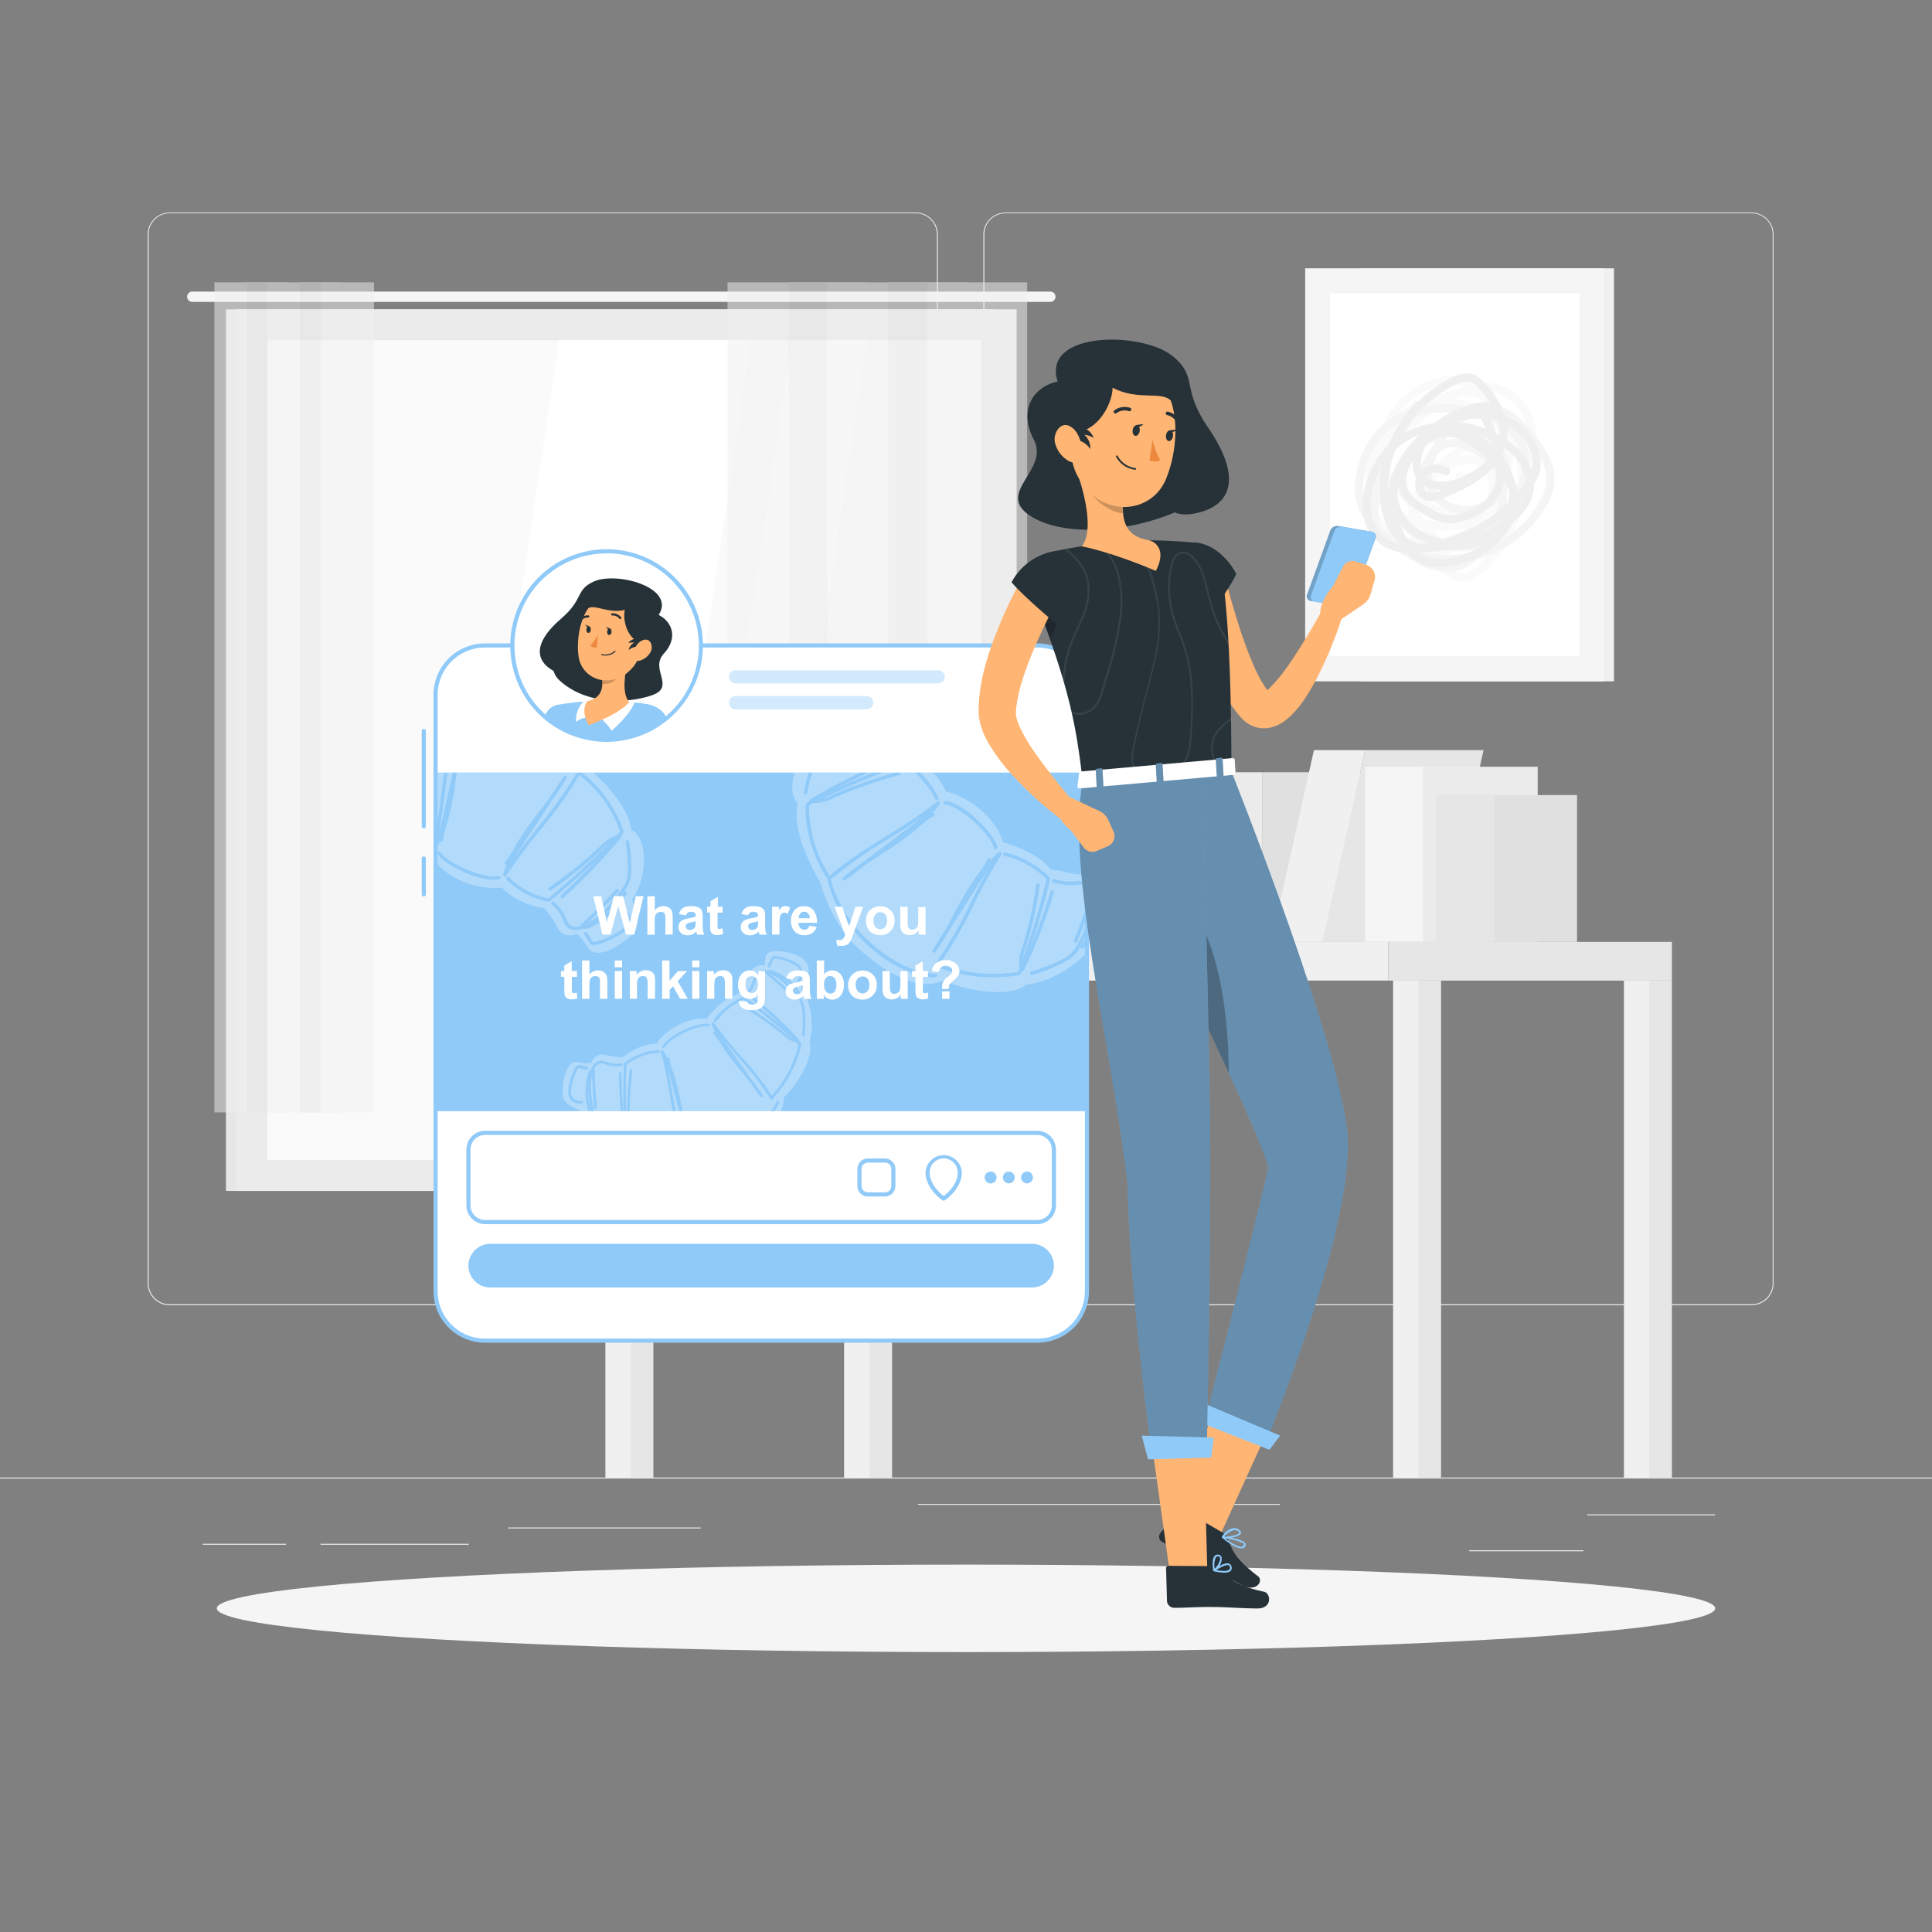 <svg xmlns="http://www.w3.org/2000/svg" viewBox="0 0 500 500"><rect x="0" y="0" width="500" height="500" fill="#808080" stroke="none"/><g id="freepik--background-complete--inject-130"><rect y="382.4" width="500" height="0.25" style="fill:#ebebeb"></rect><rect x="410.77" y="391.92" width="33.12" height="0.25" style="fill:#ebebeb"></rect><rect x="131.47" y="395.31" width="49.86" height="0.25" style="fill:#ebebeb"></rect><rect x="380.24" y="401.21" width="29.53" height="0.25" style="fill:#ebebeb"></rect><rect x="52.46" y="399.53" width="21.6" height="0.25" style="fill:#ebebeb"></rect><rect x="82.96" y="399.53" width="38.37" height="0.25" style="fill:#ebebeb"></rect><rect x="237.54" y="389.21" width="93.68" height="0.25" style="fill:#ebebeb"></rect><path d="M237,337.8H43.91a5.71,5.71,0,0,1-5.7-5.71V60.66A5.71,5.71,0,0,1,43.91,55H237a5.71,5.71,0,0,1,5.71,5.71V332.09A5.71,5.71,0,0,1,237,337.8ZM43.91,55.2a5.46,5.46,0,0,0-5.45,5.46V332.09a5.46,5.46,0,0,0,5.45,5.46H237a5.47,5.47,0,0,0,5.46-5.46V60.66A5.47,5.47,0,0,0,237,55.2Z" style="fill:#ebebeb"></path><path d="M453.31,337.8H260.21a5.72,5.72,0,0,1-5.71-5.71V60.66A5.72,5.72,0,0,1,260.21,55h193.1A5.71,5.71,0,0,1,459,60.66V332.09A5.71,5.71,0,0,1,453.31,337.8ZM260.21,55.2a5.47,5.47,0,0,0-5.46,5.46V332.09a5.47,5.47,0,0,0,5.46,5.46h193.1a5.47,5.47,0,0,0,5.46-5.46V60.66a5.47,5.47,0,0,0-5.46-5.46Z" style="fill:#ebebeb"></path><rect x="58.48" y="80.06" width="198.9" height="228.15" style="fill:#e6e6e6"></rect><path d="M271.82,75.46H49.76a1.33,1.33,0,0,0-1.33,1.34h0a1.33,1.33,0,0,0,1.33,1.33H271.82a1.34,1.34,0,0,0,1.34-1.33h0A1.34,1.34,0,0,0,271.82,75.46Z" style="fill:#f5f5f5"></path><rect x="61.15" y="80.06" width="201.95" height="228.15" style="fill:#ebebeb"></rect><rect x="56.05" y="101.16" width="212.15" height="185.94" transform="translate(356.26 32.01) rotate(90)" style="fill:#fafafa"></rect><polygon points="113.27 300.21 144.65 88.06 194.28 88.06 162.9 300.21 113.27 300.21" style="fill:#fff"></polygon><polygon points="173.56 300.21 204.94 88.06 224.29 88.06 192.91 300.21 173.56 300.21" style="fill:#fff"></polygon><rect x="148.52" y="193.63" width="212.15" height="1.02" transform="translate(448.72 -60.45) rotate(90)" style="fill:#e6e6e6"></rect><g style="opacity:0.5"><rect x="55.48" y="73.07" width="13.77" height="214.82" style="fill:#f0f0f0"></rect><rect x="63.88" y="73.07" width="10.73" height="214.82" style="fill:#e6e6e6"></rect><rect x="69.25" y="73.07" width="13.77" height="214.82" style="fill:#f0f0f0"></rect><rect x="77.66" y="73.07" width="10.73" height="214.82" style="fill:#e6e6e6"></rect><rect x="83.02" y="73.07" width="13.77" height="214.82" style="fill:#f0f0f0"></rect></g><g style="opacity:0.5"><rect x="188.29" y="73.07" width="25.85" height="214.82" style="fill:#f0f0f0"></rect><rect x="204.07" y="73.07" width="20.14" height="214.82" style="fill:#e6e6e6"></rect><rect x="214.14" y="73.07" width="25.85" height="214.82" style="fill:#f0f0f0"></rect><rect x="229.92" y="73.07" width="20.14" height="214.82" style="fill:#e6e6e6"></rect><rect x="239.99" y="73.07" width="25.85" height="214.82" style="fill:#f0f0f0"></rect></g><rect x="159.66" y="243.75" width="9.44" height="138.64" transform="translate(328.76 626.15) rotate(180)" style="fill:#e6e6e6"></rect><rect x="156.68" y="243.75" width="6.56" height="138.64" transform="translate(319.92 626.15) rotate(180)" style="fill:#f0f0f0"></rect><rect x="156.68" y="243.75" width="202.6" height="10.02" style="fill:#f0f0f0"></rect><rect x="363.51" y="253.78" width="9.44" height="128.62" transform="translate(736.46 636.17) rotate(180)" style="fill:#e6e6e6"></rect><rect x="360.53" y="253.78" width="6.56" height="128.62" transform="translate(727.62 636.17) rotate(180)" style="fill:#f0f0f0"></rect><rect x="423.25" y="253.78" width="9.44" height="128.62" transform="translate(855.94 636.17) rotate(180)" style="fill:#e6e6e6"></rect><rect x="420.27" y="253.78" width="6.56" height="128.62" transform="translate(847.1 636.17) rotate(180)" style="fill:#f0f0f0"></rect><rect x="221.43" y="253.78" width="9.44" height="128.62" transform="translate(452.3 636.17) rotate(180)" style="fill:#e6e6e6"></rect><rect x="218.45" y="253.78" width="6.56" height="128.62" transform="translate(443.46 636.17) rotate(180)" style="fill:#f0f0f0"></rect><rect x="359.29" y="243.75" width="73.4" height="10.02" transform="translate(791.98 497.53) rotate(180)" style="fill:#e6e6e6"></rect><rect x="240.74" y="199.86" width="26.68" height="43.89" style="fill:#e0e0e0"></rect><rect x="224.29" y="199.86" width="16.45" height="43.89" transform="translate(465.03 443.61) rotate(180)" style="fill:#ebebeb"></rect><polygon points="298.07 194.13 267.42 194.13 256.37 243.75 287.02 243.75 298.07 194.13" style="fill:#e6e6e6"></polygon><polygon points="254.16 194.13 267.42 194.13 256.37 243.75 243.11 243.75 254.16 194.13" style="fill:#f0f0f0"></polygon><rect x="282.44" y="198.43" width="29.63" height="45.32" style="fill:#ebebeb"></rect><rect x="267.42" y="198.43" width="15.02" height="45.32" transform="translate(549.86 442.18) rotate(180)" style="fill:#f5f5f5"></rect><rect x="300.8" y="205.76" width="21.45" height="37.99" style="fill:#e0e0e0"></rect><rect x="285.78" y="205.76" width="15.02" height="37.99" transform="translate(586.58 449.51) rotate(180)" style="fill:#e6e6e6"></rect><rect x="326.63" y="199.86" width="26.68" height="43.89" style="fill:#e0e0e0"></rect><rect x="310.18" y="199.86" width="16.45" height="43.89" transform="translate(636.8 443.61) rotate(180)" style="fill:#ebebeb"></rect><polygon points="383.95 194.13 353.31 194.13 342.25 243.75 372.9 243.75 383.95 194.13" style="fill:#e6e6e6"></polygon><polygon points="340.05 194.13 353.31 194.13 342.25 243.75 329 243.75 340.05 194.13" style="fill:#f0f0f0"></polygon><rect x="368.33" y="198.43" width="29.63" height="45.32" style="fill:#ebebeb"></rect><rect x="353.31" y="198.43" width="15.02" height="45.32" transform="translate(721.64 442.18) rotate(180)" style="fill:#f5f5f5"></rect><rect x="386.69" y="205.76" width="21.45" height="37.99" style="fill:#e0e0e0"></rect><rect x="371.66" y="205.76" width="15.02" height="37.99" transform="translate(758.35 449.51) rotate(180)" style="fill:#e6e6e6"></rect><rect x="352.22" y="69.44" width="65.48" height="106.89" transform="translate(769.92 245.77) rotate(180)" style="fill:#f0f0f0"></rect><rect x="337.77" y="69.44" width="77.42" height="106.89" transform="translate(752.96 245.77) rotate(180)" style="fill:#f5f5f5"></rect><rect x="329.52" y="90.66" width="93.92" height="64.45" transform="translate(253.59 499.36) rotate(-90)" style="fill:#fff"></rect><g style="opacity:0.5"><path d="M378.63,150.49h-.21a8,8,0,0,1-4-1.58,27.16,27.16,0,0,1-6.66-5.92,6.73,6.73,0,0,1-1.3-1.31,16.27,16.27,0,0,1-4.17-1.2,16.67,16.67,0,0,1-6-4.61,11,11,0,0,1-2.86-7.63,10.7,10.7,0,0,1,.55-2.6,10.61,10.61,0,0,1-.43-4.69,14.2,14.2,0,0,1,2-5.17c.31-.53.63-1,1-1.56,1.33-7.4,7.34-14,15.15-16.28a13.33,13.33,0,0,1,4.08-.61,11.12,11.12,0,0,1,5.9,2,14.13,14.13,0,0,1,6.77.38,13,13,0,0,1,7.32,6.41,19.11,19.11,0,0,1,1.95,9,22.26,22.26,0,0,1-2.82,11.36h0a31.44,31.44,0,0,1-.58,3.75A34.18,34.18,0,0,1,383.87,148C382.56,149.14,380.8,150.49,378.63,150.49Zm-7-6.37a30.25,30.25,0,0,0,3.93,3,6,6,0,0,0,2.94,1.23c1.52.05,2.9-1,3.95-2a32.08,32.08,0,0,0,9.64-16.32,22.66,22.66,0,0,1-7.46,5.13,33.77,33.77,0,0,1-7.5,6.76A11.47,11.47,0,0,1,371.63,144.12Zm-1.53-2.26a4.58,4.58,0,0,0,2.44,0l-.25-.22A20.3,20.3,0,0,1,370.1,141.86Zm-2-2.1a17.19,17.19,0,0,0,2.27,0,35.6,35.6,0,0,1-2.81-3.35l-.86-.22A13,13,0,0,0,368.1,139.76Zm2.61-2.76c.71.83,1.46,1.63,2.25,2.39a18.59,18.59,0,0,0,6.23-2.56h-.11A27.92,27.92,0,0,1,370.71,137Zm-15.25-8.18a9.19,9.19,0,0,0,2.39,5.71,14.61,14.61,0,0,0,5.27,4,13.63,13.63,0,0,0,2.09.74,13.47,13.47,0,0,1-.6-2.79s0-.09,0-.14c-.06-.3-.11-.61-.15-.91a19.87,19.87,0,0,1-7.43-4.68A14.26,14.26,0,0,1,355.46,128.82Zm13.33,5.72a25.4,25.4,0,0,0,3.34.5l-1.28-.63c-1.08-.56-2.22-1.18-3.36-1.85C367.9,133.23,368.34,133.89,368.79,134.54Zm-12.64-8.9a11.23,11.23,0,0,0,2.39,3.69,17.17,17.17,0,0,0,5.82,3.84,11.61,11.61,0,0,1,.19-1.57c-.27-.51-.52-1-.75-1.55a20.12,20.12,0,0,1-5.1-5.59,12.21,12.21,0,0,1-1.3-1.92c-.42.92-.8,1.87-1.16,2.84Zm11.62,3.3a39.83,39.83,0,0,0,6.06,2.82,13.62,13.62,0,0,0,4.36,1h.05a9,9,0,0,0,6.79-3.46,11.76,11.76,0,0,0,.25-3.89,7.79,7.79,0,0,0-1-3.31,5.94,5.94,0,0,1-6.83,2.17,1,1,0,0,1-.63-1.35,1.06,1.06,0,0,1,1.35-.62,3.84,3.84,0,0,0,4.4-1.43,1.59,1.59,0,0,0,.15-.29c-2-1.13-4.89-.48-7,.55a18.66,18.66,0,0,0-7.66,7.21C368,128.53,367.88,128.74,367.77,128.94Zm19.88,1.89-.3.52a18.49,18.49,0,0,0,5.38-5.49,30.44,30.44,0,0,0-1.56-12.22,17.55,17.55,0,0,1,.42,5,21.68,21.68,0,0,1-.61,3.86A29.72,29.72,0,0,1,387.65,130.83Zm-22.8-3.75c.3.21.6.42.9.61,2.19-5,7-8.71,11-11.71a6,6,0,0,1,3.72-1.58,4.48,4.48,0,0,1,2.23.72,5.18,5.18,0,0,1,2.4,4.57,8.24,8.24,0,0,1,2.22,4.76,19,19,0,0,0,.4-2.52,8.18,8.18,0,0,0-.86-5.25c-1.48-2.37-4.77-3.44-8.12-4.25a12.75,12.75,0,0,0-5.06-.51,9,9,0,0,0-3.06,1.24c-3.68,2.14-6.11,5.34-6.5,8.54A11.73,11.73,0,0,0,364.85,127.08Zm-4.42-3.82a17.77,17.77,0,0,0,1.68,1.69,11.6,11.6,0,0,1-.11-3.51c.47-3.85,3.28-7.62,7.52-10.09a11.12,11.12,0,0,1,3.76-1.5,14.56,14.56,0,0,1,5.91.54c3.78.91,7.54,2.17,9.41,5.18a7.67,7.67,0,0,1,.71,1.47s0-.09,0-.13a12.46,12.46,0,0,0-6.92-9.81,18.77,18.77,0,0,0-7.2-1.78c-.68,0-1.34-.06-2-.06l-1.74,1.16a54.53,54.53,0,0,0-5.78,4.41,33.13,33.13,0,0,0-6.63,8.42,11.06,11.06,0,0,0,.7,2.56A12.83,12.83,0,0,0,360.43,123.26Zm-4.18-4.39a9.73,9.73,0,0,0-.68,2.37l0,.32c.27-.61.55-1.21.85-1.79A8.46,8.46,0,0,1,356.25,118.87Zm27.87-17.41a12.93,12.93,0,0,1,3.59,2.37,19.3,19.3,0,0,1,4.39,6.45,32.61,32.61,0,0,1,2.72,10.64,23,23,0,0,0,.69-5.77,17.09,17.09,0,0,0-1.71-8,10.88,10.88,0,0,0-6.12-5.39,10.7,10.7,0,0,0-3.8-.5Zm-3.78,15a4.36,4.36,0,0,0-2.36,1.15l-.94.72a9.59,9.59,0,0,1,5.66-.11,3.08,3.08,0,0,0-1.16-1.37,2.42,2.42,0,0,0-1.16-.39Zm-20.56-3.21a10.74,10.74,0,0,0-.55,1.72,33.88,33.88,0,0,1,5-5.74l1-.87-.66.46A26.74,26.74,0,0,0,359.78,113.29Zm15.6-13.86a11.44,11.44,0,0,0-3.2.53,20,20,0,0,0-10.26,7,15.81,15.81,0,0,1,4.7-2.71,17.45,17.45,0,0,1,3.31-.85c.82-.39,1.61-.73,2.33-1a26.05,26.05,0,0,1,4.66-1.6c.52-.23,1.05-.45,1.59-.64l.11,0a8.22,8.22,0,0,0-3-.69Zm1.11,3.9a20,20,0,0,1,6.83,1.89,15.43,15.43,0,0,1,2.56,1.63,28.15,28.15,0,0,0-2.08-2.69l-.85-.91a8.87,8.87,0,0,0-2.94-.66,9.86,9.86,0,0,0-2.42.2C377.22,103,376.85,103.14,376.49,103.33Z" style="fill:#f5f5f5"></path><path d="M374.49,148a18,18,0,0,1-8.45-2.63c-1.27-.71-2.49-1.46-3.68-2.27-.41-.19-.83-.4-1.23-.61a12.36,12.36,0,0,1-5.11-4.36c-.11-.19-.21-.38-.31-.58a17.43,17.43,0,0,1-4.54-7.07,16.81,16.81,0,0,1,0-8.45,21.76,21.76,0,0,1,6.13-11.61,20.37,20.37,0,0,1,7.44-4.31l1.14-1.8a1.05,1.05,0,0,1,1.45-.32,1,1,0,0,1,.39,1.3,33,33,0,0,1,8.24-.66,33.46,33.46,0,0,1,6.07.81,12,12,0,0,1,9.21,1.13A17.32,17.32,0,0,1,395,110.1a40.13,40.13,0,0,1,5.39,7.2,13.41,13.41,0,0,1,1.71,9,14.7,14.7,0,0,1-1.56,4.08,29.31,29.31,0,0,1-16.91,13.94c-.43.14-.86.26-1.29.38a12.07,12.07,0,0,1-6.13,3.19A11.34,11.34,0,0,1,374.49,148ZM372,145.58a9.54,9.54,0,0,0,3.87.2c.26-.05.51-.1.77-.17A29.94,29.94,0,0,1,372,145.58Zm-8.61-4.32a27.91,27.91,0,0,0,17.91,1.51q.29-.28.57-.6a17.78,17.78,0,0,1-5.6.5,21.23,21.23,0,0,1-13-5.54,12.24,12.24,0,0,1-3.93-6.69,12.58,12.58,0,0,1,.52-5.62,19.68,19.68,0,0,1,11.78-13.09,15.06,15.06,0,0,1,1.88-.56,17.58,17.58,0,0,1,4.85-4.25c-.82-.1-1.66-.16-2.52-.2a29.39,29.39,0,0,0-9.76,1.14c-4.71,7.58-8.73,15.16-9.27,23.44a10.73,10.73,0,0,0,.61,5l.59.58A44.16,44.16,0,0,0,363.4,141.26Zm22.6-1c-.28.43-.57.86-.88,1.27a27.15,27.15,0,0,0,13.59-12.16,12.92,12.92,0,0,0,1.35-3.5,11.61,11.61,0,0,0-1.49-7.55,39.47,39.47,0,0,0-5.13-6.83,15.6,15.6,0,0,0-3.31-3.13,8.17,8.17,0,0,0-3-1.1c.41.21.82.42,1.21.65,4,2.34,6.81,6,7.46,9.9a17,17,0,0,1-.87,8,38.27,38.27,0,0,1-4.71,9.77A18.34,18.34,0,0,1,386,140.24ZM371.56,114a17.71,17.71,0,0,0-9.65,11.38,10.23,10.23,0,0,0-.47,4.68,10.37,10.37,0,0,0,3.3,5.51,19,19,0,0,0,11.68,5,13.5,13.5,0,0,0,7.48-1.47l.55-.34a24,24,0,0,0,3.09-7.7c.09-.43.17-.86.23-1.28A12.28,12.28,0,0,1,378,133c-4.45-.56-8.33-3.87-9.23-7.88a8.35,8.35,0,0,1-.17-1,1.08,1.08,0,0,1-1.1.26,1.06,1.06,0,0,1-.64-1.34,19.86,19.86,0,0,1,2.94-6.09c.15-.19.31-.38.47-.55s.31-.63.48-1C371,115,371.28,114.5,371.56,114ZM390,126.64a18.4,18.4,0,0,1-.39,4.85c-.14.67-.31,1.33-.5,2a35.63,35.63,0,0,0,3.86-8.34,14.92,14.92,0,0,0,.81-7c-.55-3.25-3-6.41-6.44-8.43a20.53,20.53,0,0,0-5.27-2.12,12.83,12.83,0,0,0-2.27,1,14.48,14.48,0,0,0-3,2.22c4.91-.14,9.74,1.88,12.24,5.48A10.66,10.66,0,0,1,390,126.64ZM362.9,109.12a17,17,0,0,0-4.16,2.82,19.78,19.78,0,0,0-5.51,10.53,14.67,14.67,0,0,0-.05,7.4,12.31,12.31,0,0,0,1.53,3.18,18.55,18.55,0,0,1,.05-1.88C355.27,123.35,358.78,116,362.9,109.12Zm9.11,8.53c-1.26,2.73-1.66,5-1.21,7a8.74,8.74,0,0,0,7.45,6.26,9.86,9.86,0,0,0,9.26-4.14c.12-.19.24-.38.34-.58a9.94,9.94,0,0,0-.73-2.91c-1.2-2.85-4-5.3-7.77-6.88a8.64,8.64,0,0,0-3-.76A6.22,6.22,0,0,0,372,117.65Zm4.27-4.06h.16a10.63,10.63,0,0,1,3.72.92c4.08,1.7,7.13,4.33,8.65,7.45a8.61,8.61,0,0,0-1.52-4.52c-2.42-3.48-7.7-5.2-12.57-4.36-.21.27-.41.56-.61.86A7,7,0,0,1,376.28,113.59Z" style="fill:#ebebeb"></path><path d="M372.24,146.74a11.79,11.79,0,0,1-3.13-.37,10.17,10.17,0,0,1-4.94-3.19A13.41,13.41,0,0,1,358,141.3a11.62,11.62,0,0,1-5.09-7.61,17.77,17.77,0,0,1,.66-8.74,22.25,22.25,0,0,1,5.73-9.8h0a30.42,30.42,0,0,1,1.57-3.32,35,35,0,0,1,14.41-13.9c1.58-.83,3.66-1.71,5.75-1.11a7.44,7.44,0,0,1,3.34,2.38,24.18,24.18,0,0,1,4.56,7,5.46,5.46,0,0,1,.84,1.47,14.66,14.66,0,0,1,3.53,2,15.07,15.07,0,0,1,4.36,5.63,10.18,10.18,0,0,1,.56,7.72,11,11,0,0,1-1.21,2.25,10.23,10.23,0,0,1-.89,4.42,14.6,14.6,0,0,1-3.23,4.3c-.44.41-.88.82-1.35,1.21-3.26,6.5-10.63,11.21-18.49,11.54Zm-5-3.61a7.29,7.29,0,0,0,2.45,1.21,10.6,10.6,0,0,0,3.31.29,20.51,20.51,0,0,0,10.92-3.78,15.9,15.9,0,0,1-4.48,1.16,17.27,17.27,0,0,1-3.3,0c-.87.17-1.69.31-2.45.43a27,27,0,0,1-4.76.43c-.54.09-1.09.17-1.64.22Zm-9.55-22.48a23.08,23.08,0,0,0-2.08,4.9,15.89,15.89,0,0,0-.62,7.73,9.57,9.57,0,0,0,4.15,6.24,10.23,10.23,0,0,0,3.34,1.31l-.1-.18a11.64,11.64,0,0,1-2.69-3,17.42,17.42,0,0,1-2.32-6.95A30.26,30.26,0,0,1,357.66,120.65ZM364,139.23a8.12,8.12,0,0,0,2.49,1.22,9.77,9.77,0,0,0,2.29.36l1-.21a18.51,18.51,0,0,1-5.63-3.22,13,13,0,0,1-1.87-2,23.87,23.87,0,0,0,1.15,2.82C363.6,138.57,363.77,138.91,364,139.23Zm-2.15-13.82a11.08,11.08,0,0,0,3.71,10.38,17.17,17.17,0,0,0,6.16,3.24c.62.19,1.22.36,1.82.5.66-.22,1.3-.45,1.93-.68A55.58,55.58,0,0,0,382,136.1a34.47,34.47,0,0,0,8.46-6.25,10.38,10.38,0,0,0,.05-2.49,10,10,0,0,0-.24-1.45,15.16,15.16,0,0,0-1-1.84,11.37,11.37,0,0,1-.86,3.23c-1.51,3.48-5.06,6.24-9.72,7.58a11.28,11.28,0,0,1-3.9.52,13.68,13.68,0,0,1-5.36-1.83c-3.27-1.69-6.43-3.71-7.36-6.94A6.93,6.93,0,0,1,361.8,125.41Zm27.11,8.65a35.24,35.24,0,0,1-5.8,3.83,27.16,27.16,0,0,0,5-2.74A10.22,10.22,0,0,0,388.91,134.06Zm-23.25-15a18.14,18.14,0,0,0-1,2,7.57,7.57,0,0,0-.64,5c.7,2.47,3.45,4.18,6.3,5.66a11.93,11.93,0,0,0,4.54,1.6,9.18,9.18,0,0,0,3.18-.45c4-1.15,7.13-3.54,8.38-6.4a10.93,10.93,0,0,0,.75-5.06c-.19-.23-.39-.46-.59-.68-3.42,4.13-8.9,6.42-13.37,8.29a6.13,6.13,0,0,1-3.88.61,4.13,4.13,0,0,1-1.92-1.19,4.84,4.84,0,0,1-1-4.78A7.4,7.4,0,0,1,365.66,119.05Zm27.47,11c0,.2-.05.39-.08.59a9.24,9.24,0,0,0,1.1-1.73Q393.64,129.54,393.13,130.09Zm-24.81-4.52A2.57,2.57,0,0,0,369,127a1.91,1.91,0,0,0,.92.59,4.2,4.2,0,0,0,2.53-.52l.77-.32A9,9,0,0,1,368.32,125.57Zm-7.23-9.23a28.69,28.69,0,0,0-1.92,10.88,16.62,16.62,0,0,1,.93-4.1,22.33,22.33,0,0,1,1.62-3.41,30,30,0,0,1,5.41-6.95l.14-.14A19.07,19.07,0,0,0,361.09,116.34Zm31.17,8.88a11.25,11.25,0,0,1,.66,1.93c.62-.73,1.23-1.51,1.81-2.31a1.37,1.37,0,0,0,.15-.21,9.92,9.92,0,0,0-1.18-3.86,15.18,15.18,0,0,0-4.29-4.78,10.22,10.22,0,0,1-.61,1.4c.11.51.19,1,.27,1.54A17.92,17.92,0,0,1,392.26,125.22Zm-23.33-1.81c1.58,1.41,4.42,1.43,6.49,1a19.3,19.3,0,0,0,9.1-4.91L385,119a35.2,35.2,0,0,0-4.77-3.87,11.88,11.88,0,0,0-3.75-1.87,9,9,0,0,0-7.3,1.65,11.25,11.25,0,0,0-1.29,3.51,7.07,7.07,0,0,0,0,3.1,5.89,5.89,0,0,1,6.91-.4,1,1,0,0,1-1.18,1.73,3.82,3.82,0,0,0-4.46.34Zm21-9.6a17.52,17.52,0,0,1,5.58,6,12.19,12.19,0,0,1,.88,2,8.39,8.39,0,0,0-.67-5.67A12.72,12.72,0,0,0,392,111.3a11.87,11.87,0,0,0-1.72-1.13,11.66,11.66,0,0,1-.21,2.7l0,.12C390,113.27,390,113.54,390,113.81Zm-7.13-1.25.85.74c.85.75,1.72,1.55,2.57,2.41-.18-.67-.39-1.34-.63-2A25.16,25.16,0,0,0,382.83,112.56Zm4.47-.35.69.37a11.64,11.64,0,0,0-.3-3.5,14.81,14.81,0,0,0-2-.49A30.24,30.24,0,0,1,387.3,112.21Zm-7.69-13.49a7.67,7.67,0,0,0-3.35,1.06A33,33,0,0,0,363,112.35a23.28,23.28,0,0,1,8.1-2.9,35,35,0,0,1,8.8-4.52,11.43,11.43,0,0,1,5.68-.75,26.21,26.21,0,0,0-2.75-3.58,5.28,5.28,0,0,0-2.36-1.77A3,3,0,0,0,379.61,98.72Zm-2.7,10.49a26.91,26.91,0,0,1,7.57,1.72,29.14,29.14,0,0,0-1.37-2.59A19.17,19.17,0,0,0,376.91,109.21Zm7.41-2.89a16.48,16.48,0,0,1,1.87.25,4.52,4.52,0,0,0-1.95-.39h0A.67.67,0,0,1,384.32,106.32Z" style="fill:#e0e0e0"></path></g></g><g id="freepik--Shadow--inject-130"><ellipse id="freepik--path--inject-130" cx="250" cy="416.24" rx="193.89" ry="11.32" style="fill:#f5f5f5"></ellipse></g><g id="freepik--status-update--inject-130"><path d="M109.67,214.37a.53.53,0,0,1-.53-.53V189.12a.54.54,0,0,1,1.07,0v24.72A.54.54,0,0,1,109.67,214.37Z" style="fill:#90CAF9"></path><path d="M109.67,232a.53.53,0,0,1-.53-.53V222.1a.54.54,0,0,1,1.07,0v9.33A.53.53,0,0,1,109.67,232Z" style="fill:#90CAF9"></path><rect x="112.67" y="167.05" width="168.63" height="179.91" rx="12.79" style="fill:#fff"></rect><path d="M242.79,176.87H190.38a1.71,1.71,0,0,1-1.71-1.71h0a1.71,1.71,0,0,1,1.71-1.71h52.41a1.72,1.72,0,0,1,1.71,1.71h0A1.72,1.72,0,0,1,242.79,176.87Z" style="fill:#90CAF9;opacity:0.4"></path><path d="M224.29,183.56H190.38a1.71,1.71,0,0,1-1.71-1.71h0a1.71,1.71,0,0,1,1.71-1.71h33.91a1.72,1.72,0,0,1,1.71,1.71h0A1.72,1.72,0,0,1,224.29,183.56Z" style="fill:#90CAF9;opacity:0.4"></path><rect x="112.67" y="199.94" width="168.63" height="87.63" style="fill:#90CAF9"></rect><g style="opacity:0.3"><path d="M129.89,229.69c3.88,4.38,11,5.41,11,5.41a26.31,26.31,0,0,1,3.45,5.08c1.51,2.94,4.87,1.57,4.87,1.57s1.24.56,2.79,3.27c2.43,4.25,9.85-1.3,12-3.51s.15-6.88-.4-8.64c4.37-6.44,3.86-16.45-.24-18.1-.56-5.74-6.7-12-9.84-14.83h-3.21l0,0a.09.09,0,0,1,0,.05,110.63,110.63,0,0,1-10.47,14.78A136.08,136.08,0,0,0,131,226.64a.43.43,0,0,1-.34.18l-.14,0a.39.39,0,0,1-.25-.43,9,9,0,0,1,1-2.69l0,0a.39.39,0,1,1-.58-.53,20.28,20.28,0,0,0,2.45-3.72l.57-1a81.74,81.74,0,0,1,6-8.55c.88-1.15,1.77-2.31,2.63-3.5l3.55-5.42a.4.4,0,0,1,.68.41,55.15,55.15,0,0,1-3.58,5.46l-7,10.69c-1.05,1.6-2.12,3.24-3.1,4.91,2-2.79,4.13-5.49,6.22-8.12a112.2,112.2,0,0,0,10.22-14.37H118.19c-.11.74-.24,1.49-.34,2.23a73.36,73.36,0,0,1-1.93,9.93c-.1.36-.21.73-.32,1.09a18.29,18.29,0,0,0-.95,4.23.41.41,0,0,1-.42.37.4.4,0,0,1-.37-.42s0-.05,0-.08a10,10,0,0,1-1.2,2.58v3.06C116.77,228.37,125.23,230.39,129.89,229.69Zm32.81,10c-.79,1.47-2.64,2.49-4.52,3.38a17.61,17.61,0,0,1-3.9,1.41,2.82,2.82,0,0,1-.6.07,1.47,1.47,0,0,1-.36,0,1.34,1.34,0,0,1-.85-.71l-1.22-2a.41.41,0,0,1,.14-.55.39.39,0,0,1,.54.14l1.22,2c.12.21.21.32.36.36a1.62,1.62,0,0,0,.61,0,16.92,16.92,0,0,0,3.72-1.36c1.76-.83,3.48-1.77,4.17-3s.27-2.53-.94-3.71a.4.4,0,0,1,0-.56.4.4,0,0,1,.56,0C163.1,236.53,163.5,238.26,162.7,239.73Zm-.42-22.24a.39.39,0,0,1,.46.32,36.46,36.46,0,0,1,.59,7.2,10.15,10.15,0,0,1-.55,3.54,12,12,0,0,1-1.74,2.84,38.44,38.44,0,0,1-5.31,6,21.13,21.13,0,0,0,5.77-6.44.4.4,0,0,1,.69.4,21.53,21.53,0,0,1-9,8.52,4.13,4.13,0,0,1-1.79.52,1.57,1.57,0,0,1-.45-.07,6.2,6.2,0,0,1-2,.36,3.06,3.06,0,0,1-2.17-.77,5.1,5.1,0,0,1-1-1.72l-.15-.36a10.13,10.13,0,0,0-2.77-3.7.4.4,0,0,1-.05-.56.39.39,0,0,1,.55-.05,10.91,10.91,0,0,1,3,4l.16.37a4.31,4.31,0,0,0,.84,1.46,3,3,0,0,0,2.84.38.38.38,0,0,1,.12-.29c3.14-2.89,6.2-6,9.1-9.12a.4.4,0,1,1,.58.54c-2.59,2.83-5.32,5.58-8.11,8.2,3.34-1.64,6.07-4.83,8.53-8.09a11.65,11.65,0,0,0,1.63-2.65,9.42,9.42,0,0,0,.5-3.27A35,35,0,0,0,162,218,.41.41,0,0,1,162.28,217.49Zm-31.14,9.6a.4.4,0,0,1,.56,0,20.08,20.08,0,0,0,10.21,5.46,210.47,210.47,0,0,0,16.27-14.83,19.52,19.52,0,0,0-2.52,2.15,122,122,0,0,1-13.06,10.5.39.39,0,1,1-.46-.64A120.9,120.9,0,0,0,155,219.36c1.42-1.36,2.94-2.82,4.65-3.17l.45-.45a1.37,1.37,0,0,0,.34-.45,1,1,0,0,0-.09-.58,31.37,31.37,0,0,0-10.19-14,.39.39,0,1,1,.48-.62,32.09,32.09,0,0,1,10.45,14.32,1.6,1.6,0,0,1,.1,1.09,1.87,1.87,0,0,1-.52.77h0l0,0a.38.38,0,0,1-.05.42,148.11,148.11,0,0,1-14.88,15.57.37.37,0,0,1-.26.1.39.39,0,0,1-.3-.13.41.41,0,0,1,0-.56,144.26,144.26,0,0,0,10.56-10.57c-4.37,4.24-8.91,8.29-13.57,12.1a.44.44,0,0,1-.25.08H142a20.75,20.75,0,0,1-10.8-5.7A.4.4,0,0,1,131.14,227.09ZM113.39,221a.41.41,0,0,1,.17-.54.4.4,0,0,1,.53.18c1.25,2.43,10.85,7,14.9,6.08a.38.38,0,0,1,.48.29.41.41,0,0,1-.29.48,6.87,6.87,0,0,1-1.48.15C122.79,227.65,114.65,223.47,113.39,221Z" style="fill:#fff"></path><path d="M115,199.94h-2.3v16c.65-3.41,1.09-6.84,1.52-10.19C114.43,203.81,114.68,201.88,115,199.94Z" style="fill:#fff"></path><path d="M113.52,215.72c.56-1.91,1-3.86,1.44-5.76l2.28-10h-1.47c-.3,2-.55,3.94-.8,5.89C114.56,209.08,114.14,212.41,113.52,215.72Z" style="fill:#fff"></path><path d="M132.9,222.43c1-1.67,2-3.31,3.1-4.91l7-10.69a55.15,55.15,0,0,0,3.58-5.46.4.4,0,0,0-.68-.41l-3.55,5.42c-.86,1.19-1.75,2.35-2.63,3.5a81.74,81.74,0,0,0-6,8.55l-.57,1a20.28,20.28,0,0,1-2.45,3.72.39.39,0,1,0,.58.53l0,0a9,9,0,0,0-1,2.69.39.39,0,0,0,.25.43l.14,0a.43.43,0,0,0,.34-.18,136.08,136.08,0,0,1,8.71-11.84A110.63,110.63,0,0,0,150.21,200a.09.09,0,0,0,0-.05.35.35,0,0,1-.36.25.39.39,0,0,1-.33-.18l-.07-.1h-.12a112.2,112.2,0,0,1-10.22,14.37C137,216.94,134.89,219.64,132.9,222.43Z" style="fill:#90CAF9"></path><path d="M160.7,216.3h0a1.87,1.87,0,0,0,.52-.77,1.6,1.6,0,0,0-.1-1.09,32.09,32.09,0,0,0-10.45-14.32.39.39,0,1,0-.48.62,31.37,31.37,0,0,1,10.19,14,1,1,0,0,1,.09.58,1.37,1.37,0,0,1-.34.45l-.45.45a5.4,5.4,0,0,1,.69-.08A.41.41,0,0,1,160.7,216.3Z" style="fill:#90CAF9"></path><path d="M142,233.35H142a.44.44,0,0,0,.25-.08c4.66-3.81,9.2-7.86,13.57-12.1,1.2-1.34,2.39-2.7,3.55-4.08a5.55,5.55,0,0,0-1.21.62,210.47,210.47,0,0,1-16.27,14.83,20.08,20.08,0,0,1-10.21-5.46.4.4,0,0,0-.56,0,.4.4,0,0,0,0,.56A20.75,20.75,0,0,0,142,233.35Z" style="fill:#90CAF9"></path><path d="M155.84,221.17a144.26,144.26,0,0,1-10.56,10.57.41.41,0,0,0,0,.56.39.39,0,0,0,.3.13.37.37,0,0,0,.26-.1,148.11,148.11,0,0,0,14.88-15.57.38.38,0,0,0,.05-.42l0,0a.41.41,0,0,0-.32-.19,5.4,5.4,0,0,0-.69.08c-1.71.35-3.23,1.81-4.65,3.17a120.9,120.9,0,0,1-12.9,10.36.39.39,0,1,0,.46.64,122,122,0,0,0,13.06-10.5,19.52,19.52,0,0,1,2.52-2.15,5.55,5.55,0,0,1,1.21-.62C158.23,218.47,157,219.83,155.84,221.17Z" style="fill:#90CAF9"></path><path d="M150.19,239.69h0a3,3,0,0,1-2.84-.38,4.31,4.31,0,0,1-.84-1.46l-.16-.37a10.91,10.91,0,0,0-3-4,.39.39,0,0,0-.55.05.4.4,0,0,0,.05.56,10.13,10.13,0,0,1,2.77,3.7l.15.36a5.1,5.1,0,0,0,1,1.72,3.06,3.06,0,0,0,2.17.77,6.2,6.2,0,0,0,2-.36,1.56,1.56,0,0,1-.62-.3A.39.39,0,0,1,150.19,239.69Z" style="fill:#90CAF9"></path><path d="M162,228.27a11.65,11.65,0,0,1-1.63,2.65c-2.46,3.26-5.19,6.45-8.53,8.09l-.58.54a3.27,3.27,0,0,0,1.54-.43,18.82,18.82,0,0,0,2.89-1.77,38.44,38.44,0,0,0,5.31-6,12,12,0,0,0,1.74-2.84,10.15,10.15,0,0,0,.55-3.54,36.46,36.46,0,0,0-.59-7.2.39.39,0,0,0-.46-.32.41.41,0,0,0-.32.46,35,35,0,0,1,.58,7.05A9.42,9.42,0,0,1,162,228.27Z" style="fill:#90CAF9"></path><path d="M151.3,239.55l.58-.54c2.79-2.62,5.52-5.37,8.11-8.2a.4.4,0,1,0-.58-.54c-2.9,3.16-6,6.23-9.1,9.12a.38.38,0,0,0-.12.29h0a.39.39,0,0,0,.13.29,1.94,1.94,0,0,0,1.07.37,4.13,4.13,0,0,0,1.79-.52,21.53,21.53,0,0,0,9-8.52.4.4,0,0,0-.69-.4,21.13,21.13,0,0,1-5.77,6.44,18.82,18.82,0,0,1-2.89,1.77A3.27,3.27,0,0,1,151.3,239.55Z" style="fill:#90CAF9"></path><path d="M161.07,235.09a.4.4,0,0,0,0,.56c1.21,1.18,1.56,2.56.94,3.71s-2.41,2.2-4.17,3a16.92,16.92,0,0,1-3.72,1.36,1.62,1.62,0,0,1-.61,0c-.15,0-.24-.15-.36-.36l-1.22-2a.39.39,0,0,0-.54-.14.41.41,0,0,0-.14.55l1.22,2a1.34,1.34,0,0,0,.85.71,1.47,1.47,0,0,0,.36,0,2.82,2.82,0,0,0,.6-.07,17.61,17.61,0,0,0,3.9-1.41c1.88-.89,3.73-1.91,4.52-3.38s.4-3.2-1.07-4.65A.4.4,0,0,0,161.07,235.09Z" style="fill:#90CAF9"></path><path d="M129.18,227.5a.41.41,0,0,0,.29-.48.38.38,0,0,0-.48-.29c-4.05,1-13.65-3.65-14.9-6.08a.4.4,0,0,0-.53-.18.41.41,0,0,0-.17.54c1.26,2.46,9.4,6.64,14.31,6.64A6.87,6.87,0,0,0,129.18,227.5Z" style="fill:#90CAF9"></path><path d="M149.86,200.22a.35.35,0,0,0,.36-.25l0,0h-.78l.07.1A.39.39,0,0,0,149.86,200.22Z" style="fill:#90CAF9"></path><path d="M113.86,217.37a.4.4,0,0,0,.37.42.41.41,0,0,0,.42-.37,18.29,18.29,0,0,1,.95-4.23c.11-.36.22-.73.32-1.09a73.36,73.36,0,0,0,1.93-9.93c.1-.74.23-1.49.34-2.23h-1L115,210c-.44,1.9-.88,3.85-1.44,5.76.62-3.31,1-6.64,1.45-9.89.25-2,.5-3.92.8-5.89H115c-.29,1.94-.54,3.87-.78,5.79-.43,3.35-.87,6.78-1.52,10.19v4a10,10,0,0,0,1.2-2.58S113.86,217.34,113.86,217.37Z" style="fill:#90CAF9"></path><path d="M202.83,284.06c3.93-3.73,7.91-10.89,6.67-14.24,2.11-7.56-2.09-14.75-2.09-14.75a8.54,8.54,0,0,0,1.86-3.55c.41-2-1.31-4.53-6.51-5.23s-4.64,1.1-4.83,3.55c0,0-3.12-.36-3.62,1.77s-2.47,3.82-3.17,5.59c-3.43.92-6.64,4.35-8.29,6.46-5.29-.57-10.94,3.33-12.95,6.4-4.51,0-8.74,3.53-8.74,3.53a20.16,20.16,0,0,1-4.69-.62c-2.46-.65-3.39,2-3.39,2a6.08,6.08,0,0,1-3.32-.08c-3.68-.78-4.3,6.33-4.12,8.67.17,2.11,3.19,3.36,4.73,4h2a16.67,16.67,0,0,1-.21-9.33,2.67,2.67,0,0,1,.9-1.53c.56-1.3,1.4-2.08,2.36-2.15a3.91,3.91,0,0,1,1.51.3l.28.09a7.83,7.83,0,0,0,3.55.31.31.31,0,0,1,.35.26.3.3,0,0,1-.26.34,8.5,8.5,0,0,1-3.83-.33l-.29-.1a3.17,3.17,0,0,0-1.27-.26,2.3,2.3,0,0,0-1.67,1.43.32.32,0,0,1,.1.22c.05,3.29.24,6.62.57,9.9a.32.32,0,0,1-.28.34.32.32,0,0,1-.33-.28c-.29-2.94-.47-5.93-.54-8.88-.78,2.76-.35,6,.27,9.07l.12.6h7c-.29-3.24-.47-6.49-.49-9.71a.31.31,0,0,1,.3-.31h0a.31.31,0,0,1,.3.3c0,3.23.2,6.47.5,9.72h.11c-.13-4.09-.12-8.18.06-12.23a.32.32,0,0,1,.12-.22,15.93,15.93,0,0,1,8.81-3.28.3.3,0,0,1,.33.28.3.3,0,0,1-.28.32,15.52,15.52,0,0,0-8.38,3.07c-.17,4-.18,8-.05,12.06h.26c0-3.6.35-7.12.69-10.54a.32.32,0,0,1,.34-.28.31.31,0,0,1,.27.34c-.34,3.42-.67,6.94-.69,10.48h11.23c-.26-1.41-.51-2.82-.75-4.21a104.21,104.21,0,0,0-2.32-11.07.31.31,0,0,1,.53-.28,7.23,7.23,0,0,1,1,2v0a.3.3,0,0,1,.27-.34.3.3,0,0,1,.33.27,16.11,16.11,0,0,0,.88,3.32c.1.28.19.56.29.85a65.17,65.17,0,0,1,1.84,7.82c.1.56.22,1.13.33,1.7h23a10,10,0,0,0,1.45-2.49.3.3,0,0,1,.39-.18.3.3,0,0,1,.18.39,10.1,10.1,0,0,1-1.24,2.28h1.73A7.51,7.51,0,0,0,202.83,284.06Zm-51-7.34-1.79-.35c-.18,0-.29,0-.39,0a1.22,1.22,0,0,0-.29.37,13.24,13.24,0,0,0-1.13,2.83c-.42,1.44-.77,2.91-.39,3.95a2.38,2.38,0,0,0,2.61,1.37.3.3,0,0,1,.32.29.31.31,0,0,1-.28.32h-.32a2.87,2.87,0,0,1-2.91-1.78c-.43-1.21-.07-2.79.39-4.33a13.37,13.37,0,0,1,1.19-3,1.53,1.53,0,0,1,.47-.57,1.07,1.07,0,0,1,.85-.13l1.79.35a.3.3,0,0,1,.24.35A.32.32,0,0,1,151.86,276.72Zm46.87-26.83.82-1.73a1.11,1.11,0,0,1,.6-.63,1.36,1.36,0,0,1,.72-.07,11.43,11.43,0,0,1,3,.73c1.44.52,2.86,1.14,3.52,2.23a3.26,3.26,0,0,1-.61,3.76.3.3,0,0,1-.23.11.31.31,0,0,1-.19-.06.3.3,0,0,1-.05-.43,2.69,2.69,0,0,0,.56-3.06c-.56-.93-1.87-1.5-3.21-2a11.45,11.45,0,0,0-2.81-.7,1.09,1.09,0,0,0-.45,0c-.12,0-.18.15-.27.33l-.82,1.73a.32.32,0,0,1-.41.15A.31.31,0,0,1,198.73,249.89ZM193,257.27a9.65,9.65,0,0,0,1.85-3.38l.09-.31a4.73,4.73,0,0,1,.65-1.51,2.82,2.82,0,0,1,3-.84,2.16,2.16,0,0,1,1.68.08,14.11,14.11,0,0,1,6.92,5.82.31.31,0,0,1-.52.32,14,14,0,0,0-4.84-4.73,23.93,23.93,0,0,1,4.52,4.48,8.27,8.27,0,0,1,1.39,2.09,8.72,8.72,0,0,1,.56,2.8,33.28,33.28,0,0,1-.1,5.91.3.3,0,0,1-.3.28h0a.29.29,0,0,1-.27-.33,33.11,33.11,0,0,0,.09-5.81,6.37,6.37,0,0,0-1.81-4.55c-1.95-2.37-4.1-4.65-6.63-5.53,2.18,1.81,4.32,3.74,6.37,5.75a.3.3,0,0,1,0,.43.3.3,0,0,1-.21.09.31.31,0,0,1-.22-.09c-2.24-2.2-4.59-4.3-7-6.26a.31.31,0,0,1-.11-.2h0a2.08,2.08,0,0,0-2,.67,4.07,4.07,0,0,0-.55,1.32l-.1.31a10.35,10.35,0,0,1-2,3.59.3.3,0,1,1-.46-.39Zm-9.84,8.36c-2-.53-9.62,2.61-11.14,5.44a.29.29,0,0,1-.27.16.32.32,0,0,1-.14,0,.31.31,0,0,1-.13-.42c1.7-3.16,9.55-6.32,11.83-5.74a.32.32,0,0,1,.22.38A.29.29,0,0,1,183.2,265.63Zm16.66,18.83a.33.33,0,0,1-.16.05.3.3,0,0,1-.26-.15,76.85,76.85,0,0,0-8.18-10.61c-1.66-1.91-3.35-3.86-4.94-5.92.81,1.3,1.7,2.55,2.56,3.77l5.56,7.81a41,41,0,0,1,2.83,4,.3.3,0,0,1-.51.33l-2.81-4c-.68-.85-1.38-1.69-2.07-2.51a57.39,57.39,0,0,1-4.71-6.2c-.16-.24-.31-.49-.46-.74a14.57,14.57,0,0,0-2-2.72.31.31,0,0,1,0-.43.3.3,0,0,1,.43,0l0,.05a7.31,7.31,0,0,1-.91-2.17.31.31,0,0,1,.18-.34.3.3,0,0,1,.37.11,93.91,93.91,0,0,0,6.84,8.51A77,77,0,0,1,200,284.05.29.29,0,0,1,199.86,284.46Zm.46-.6a.33.33,0,0,1-.23.09.26.26,0,0,1-.2-.08.29.29,0,0,1,0-.43,29.65,29.65,0,0,0,6.74-12.66.92.92,0,0,0,0-.51,1,1,0,0,0-.25-.32l-.34-.3c-1.26-.08-2.42-1.06-3.46-1.95a76.09,76.09,0,0,0-9.85-6.84.3.3,0,0,1-.1-.42.31.31,0,0,1,.42-.1,77.6,77.6,0,0,1,9.87,6.85,11.61,11.61,0,0,0,2.09,1.53,135.17,135.17,0,0,0-12.54-10.1,17.13,17.13,0,0,0-7.13,5.7.3.3,0,0,1-.42.07.31.31,0,0,1-.07-.43,17.77,17.77,0,0,1,7.53-6,.32.32,0,0,1,.3,0c3.64,2.57,7.2,5.38,10.64,8.36a96.25,96.25,0,0,0-8.42-7.56.3.3,0,0,1,0-.43.28.28,0,0,1,.42-.05,97.11,97.11,0,0,1,11.48,10.79.33.33,0,0,1,.06.3s0,0,0,.06v0a1.33,1.33,0,0,1,.42.56,1.51,1.51,0,0,1,0,.87A30.47,30.47,0,0,1,200.32,283.86Z" style="fill:#fff"></path><path d="M152.24,281a16.31,16.31,0,0,0,.73,6.59H153c0-.16-.07-.32-.1-.48A29.83,29.83,0,0,1,152.24,281Z" style="fill:#fff"></path><path d="M172.52,275.52c.58,2.58,1,5.19,1.47,7.74.25,1.42.5,2.86.77,4.31h1.07l-2.08-7.75C173.37,278.4,173,276.94,172.52,275.52Z" style="fill:#fff"></path><path d="M174.4,278.05c-.1-.29-.19-.57-.29-.85a16.11,16.11,0,0,1-.88-3.32.3.3,0,0,0-.33-.27.3.3,0,0,0-.27.34v0a7.23,7.23,0,0,0-1-2,.31.31,0,0,0-.53.28,104.21,104.21,0,0,1,2.32,11.07c.24,1.39.49,2.8.75,4.21h.62c-.27-1.45-.52-2.89-.77-4.31-.44-2.55-.89-5.16-1.47-7.74.46,1.42.85,2.88,1.23,4.3l2.08,7.75h.74c-.11-.57-.23-1.14-.33-1.7A65.17,65.17,0,0,0,174.4,278.05Z" style="fill:#90CAF9"></path><path d="M162.09,275.51a15.52,15.52,0,0,1,8.38-3.07.3.3,0,0,0,.28-.32.3.3,0,0,0-.33-.28,15.93,15.93,0,0,0-8.81,3.28.32.32,0,0,0-.12.22c-.18,4.05-.19,8.14-.06,12.23H162C161.91,283.53,161.92,279.5,162.09,275.51Z" style="fill:#90CAF9"></path><path d="M163.6,277.09a.31.31,0,0,0-.27-.34.32.32,0,0,0-.34.28c-.34,3.42-.67,6.94-.69,10.54h.61C162.93,284,163.26,280.51,163.6,277.09Z" style="fill:#90CAF9"></path><path d="M160.52,277.55h0a.31.31,0,0,0-.3.31c0,3.22.2,6.47.49,9.71h.62c-.3-3.25-.48-6.49-.5-9.72A.31.31,0,0,0,160.52,277.55Z" style="fill:#90CAF9"></path><path d="M153.74,276.59h0a2.3,2.3,0,0,1,1.67-1.43,3.17,3.17,0,0,1,1.27.26l.29.1a8.5,8.5,0,0,0,3.83.33.3.3,0,0,0,.26-.34.31.31,0,0,0-.35-.26,7.83,7.83,0,0,1-3.55-.31l-.28-.09a3.91,3.91,0,0,0-1.51-.3c-1,.07-1.8.85-2.36,2.15a1.42,1.42,0,0,1,.48-.19A.33.33,0,0,1,153.74,276.59Z" style="fill:#90CAF9"></path><path d="M153.27,277.9c0-.2,0-.4,0-.59a2.47,2.47,0,0,0-.54,1.1,13.85,13.85,0,0,0-.47,2.57,29.83,29.83,0,0,0,.7,6.11c0,.16.06.32.1.48h.62l-.12-.6C152.92,283.88,152.49,280.66,153.27,277.9Z" style="fill:#90CAF9"></path><path d="M152.24,281a13.85,13.85,0,0,1,.47-2.57,2.47,2.47,0,0,1,.54-1.1c0,.19,0,.39,0,.59.07,3,.25,5.94.54,8.88a.32.32,0,0,0,.33.28.32.32,0,0,0,.28-.34c-.33-3.28-.52-6.61-.57-9.9a.32.32,0,0,0-.1-.22h0a.33.33,0,0,0-.24-.07,1.42,1.42,0,0,0-.48.19,2.67,2.67,0,0,0-.9,1.53,16.67,16.67,0,0,0,.21,9.33H153A16.31,16.31,0,0,1,152.24,281Z" style="fill:#90CAF9"></path><path d="M152,276.12l-1.79-.35a1.07,1.07,0,0,0-.85.13,1.53,1.53,0,0,0-.47.57,13.37,13.37,0,0,0-1.19,3c-.46,1.54-.82,3.12-.39,4.33a2.87,2.87,0,0,0,2.91,1.78h.32a.31.31,0,0,0,.28-.32.3.3,0,0,0-.32-.29,2.38,2.38,0,0,1-2.61-1.37c-.38-1,0-2.51.39-3.95a13.24,13.24,0,0,1,1.13-2.83,1.22,1.22,0,0,1,.29-.37c.1-.07.21-.06.39,0l1.79.35a.32.32,0,0,0,.36-.25A.3.3,0,0,0,152,276.12Z" style="fill:#90CAF9"></path><path d="M183.35,265c-2.28-.58-10.13,2.58-11.83,5.74a.31.31,0,0,0,.13.42.32.32,0,0,0,.14,0,.29.29,0,0,0,.27-.16c1.52-2.83,9.1-6,11.14-5.44a.29.29,0,0,0,.37-.21A.32.32,0,0,0,183.35,265Z" style="fill:#90CAF9"></path><path d="M201.44,284.9a.3.3,0,0,0-.39.18,10,10,0,0,1-1.45,2.49h.78a10.1,10.1,0,0,0,1.24-2.28A.3.3,0,0,0,201.44,284.9Z" style="fill:#90CAF9"></path><path d="M191.72,273.34a93.91,93.91,0,0,1-6.84-8.51.3.3,0,0,0-.37-.11.31.31,0,0,0-.18.34,7.31,7.31,0,0,0,.91,2.17l0-.05a.3.3,0,0,0-.43,0,.31.31,0,0,0,0,.43,14.57,14.57,0,0,1,2,2.72c.15.25.3.5.46.74a57.39,57.39,0,0,0,4.71,6.2c.69.82,1.39,1.66,2.07,2.51l2.81,4a.3.3,0,0,0,.51-.33,41,41,0,0,0-2.83-4l-5.56-7.81c-.86-1.22-1.75-2.47-2.56-3.77,1.59,2.06,3.28,4,4.94,5.92a76.85,76.85,0,0,1,8.18,10.61.3.3,0,0,0,.26.15.33.33,0,0,0,.16-.05.29.29,0,0,0,.1-.41A77,77,0,0,0,191.72,273.34Z" style="fill:#90CAF9"></path><path d="M207.23,270.07a1.33,1.33,0,0,0-.42-.56v0a.31.31,0,0,1-.2.14l-.39,0h-.15l.34.3a1,1,0,0,1,.25.32.92.92,0,0,1,0,.51,29.65,29.65,0,0,1-6.74,12.66.29.29,0,0,0,0,.43.26.26,0,0,0,.2.08.33.33,0,0,0,.23-.09,30.47,30.47,0,0,0,6.88-12.92A1.51,1.51,0,0,0,207.23,270.07Z" style="fill:#90CAF9"></path><path d="M203.34,266.38c-3.44-3-7-5.79-10.64-8.36a.32.32,0,0,0-.3,0,17.77,17.77,0,0,0-7.53,6,.31.31,0,0,0,.07.43.3.3,0,0,0,.42-.07,17.13,17.13,0,0,1,7.13-5.7A135.17,135.17,0,0,1,205,268.72a3,3,0,0,0,.82.3C205,268.12,204.19,267.24,203.34,266.38Z" style="fill:#90CAF9"></path><path d="M206.6,269.63a.31.31,0,0,0,.2-.14s0,0,0-.06a.33.33,0,0,0-.06-.3,97.11,97.11,0,0,0-11.48-10.79.28.28,0,0,0-.42.05.3.3,0,0,0,0,.43,96.25,96.25,0,0,1,8.42,7.56c.85.86,1.69,1.74,2.51,2.64a3,3,0,0,1-.82-.3,11.61,11.61,0,0,1-2.09-1.53,77.6,77.6,0,0,0-9.87-6.85.31.31,0,0,0-.42.1.3.3,0,0,0,.1.42,76.09,76.09,0,0,1,9.85,6.84c1,.89,2.2,1.87,3.46,1.95h.15Z" style="fill:#90CAF9"></path><path d="M198.9,251.75c.12.1.24.21.36.3,2.53.88,4.68,3.16,6.63,5.53a6.37,6.37,0,0,1,1.81,4.55,33.11,33.11,0,0,1-.09,5.81.29.29,0,0,0,.27.33h0a.3.3,0,0,0,.3-.28,33.28,33.28,0,0,0,.1-5.91,8.72,8.72,0,0,0-.56-2.8,8.27,8.27,0,0,0-1.39-2.09,23.93,23.93,0,0,0-4.52-4.48,12.42,12.42,0,0,0-1.77-.84A1.83,1.83,0,0,0,198.9,251.75Z" style="fill:#90CAF9"></path><path d="M193.5,257.66a10.35,10.35,0,0,0,2-3.59l.1-.31a4.07,4.07,0,0,1,.55-1.32,2.08,2.08,0,0,1,2-.67.35.35,0,0,1,.07-.23,1.1,1.1,0,0,1,.43-.31,2.82,2.82,0,0,0-3,.84,4.73,4.73,0,0,0-.65,1.51l-.09.31a9.65,9.65,0,0,1-1.85,3.38.3.3,0,1,0,.46.39Z" style="fill:#90CAF9"></path><path d="M198.1,251.77h0a.31.31,0,0,0,.11.2c2.4,2,4.75,4.06,7,6.26a.31.31,0,0,0,.22.09.3.3,0,0,0,.21-.09.3.3,0,0,0,0-.43c-2-2-4.19-3.94-6.37-5.75-.12-.09-.24-.2-.36-.3a1.83,1.83,0,0,1,1.17.13,12.42,12.42,0,0,1,1.77.84,14,14,0,0,1,4.84,4.73.31.31,0,0,0,.52-.32,14.11,14.11,0,0,0-6.92-5.82,2.16,2.16,0,0,0-1.68-.08,1.1,1.1,0,0,0-.43.31A.35.35,0,0,0,198.1,251.77Z" style="fill:#90CAF9"></path><path d="M199.28,250.15l.82-1.73c.09-.18.15-.28.27-.33a1.09,1.09,0,0,1,.45,0,11.45,11.45,0,0,1,2.81.7c1.34.48,2.65,1.05,3.21,2a2.69,2.69,0,0,1-.56,3.06.3.3,0,0,0,.05.43.31.31,0,0,0,.19.06.3.3,0,0,0,.23-.11,3.26,3.26,0,0,0,.61-3.76c-.66-1.09-2.08-1.71-3.52-2.23a11.43,11.43,0,0,0-3-.73,1.36,1.36,0,0,0-.72.07,1.11,1.11,0,0,0-.6.63l-.82,1.73a.31.31,0,0,0,.14.41A.32.32,0,0,0,199.28,250.15Z" style="fill:#90CAF9"></path><path d="M215.83,205.56a122.8,122.8,0,0,1,16.06-5.62h-3.55c-5.32,2.07-10.59,4.37-15.77,6.86A19.63,19.63,0,0,0,215.83,205.56Z" style="fill:#fff"></path><path d="M226.11,199.94h-1.46c-2.88,1.33-5.74,2.76-8.55,4.27Q221.07,201.95,226.11,199.94Z" style="fill:#fff"></path><path d="M281.3,244c-.29.47-.6.94-.92,1.4a.42.42,0,0,1-.34.17.4.4,0,0,1-.24-.07.42.42,0,0,1-.1-.58,20.52,20.52,0,0,0,1.6-2.63v-.75c-.45,1-.94,1.91-1.45,2.84a11.65,11.65,0,0,1-1.92,2.83,11.78,11.78,0,0,1-3.25,2.15,45.72,45.72,0,0,1-7.52,2.93l-.12,0a.43.43,0,0,1-.4-.3.43.43,0,0,1,.29-.52,45.24,45.24,0,0,0,7.38-2.87,8.64,8.64,0,0,0,4.81-4.63,46.48,46.48,0,0,0,2.18-4.5v-2.55c-.8,2.29-1.66,4.58-2.59,6.83a.41.41,0,0,1-.54.22.42.42,0,0,1-.23-.54c1.23-3,2.35-6,3.36-9.07v-5a2.1,2.1,0,0,0-.72-.35,5.7,5.7,0,0,0-1.94,0l-.45,0a14,14,0,0,1-5.56-.63.42.42,0,1,1,.27-.79,13.1,13.1,0,0,0,5.22.59l.44,0a6.42,6.42,0,0,1,2.23,0,2.82,2.82,0,0,1,.51.19V226.2a3.06,3.06,0,0,0-.6,0c-2.94.47-6.1-1.15-8.7-1.12-2.93-3.86-8.91-6.14-12.43-7.13-2-7-9.84-12.11-14.77-13.07a15.57,15.57,0,0,0-3.4-5H238a22.63,22.63,0,0,1,4.79,6.54.42.42,0,0,1-.19.56.42.42,0,0,1-.55-.19,21.65,21.65,0,0,0-5.31-6.91H232.9a.39.39,0,0,1,.06.11.42.42,0,0,1-.28.52,127.38,127.38,0,0,0-16.42,5.71,13.29,13.29,0,0,1-5.07,1.55,4.62,4.62,0,0,1-.65-.05l-.61.29a1.49,1.49,0,0,0-.49.33,1,1,0,0,0-.11.6,32.83,32.83,0,0,0,5.17,17.42.43.43,0,0,1-.12.58.39.39,0,0,1-.23.07.42.42,0,0,1-.35-.19A33.64,33.64,0,0,1,208.5,209a1.67,1.67,0,0,1,.28-1.11,2,2,0,0,1,.78-.57h0s0,0,0-.06a.41.41,0,0,1,.2-.4c4.21-2.52,8.56-4.82,13-6.92H210.17a37.06,37.06,0,0,0-1.26,5.3.42.42,0,0,1-.41.35h-.07a.41.41,0,0,1-.34-.47,36.55,36.55,0,0,1,1.22-5.17h-3.65c-1,3.37-.86,6.5.82,8-2,7.92,5.77,20.35,5.77,20.35s2.88,11,10.23,17.46,15.32,10.91,21.62,8c6.74,3,17.84,4.37,21.43,1.08,7.46-.86,13.07-5.54,15.77-8.26Zm-36.57-36.62c4.87.51,12.92,8.79,13.35,12a.42.42,0,0,1-.36.47h-.06a.42.42,0,0,1-.41-.36c-.37-2.85-8.25-10.8-12.61-11.26a.42.42,0,0,1-.37-.46A.41.41,0,0,1,244.73,207.33Zm-2.8,45.5h-.33c-8.76,0-23.93-10.42-27.49-25.29,0,0,0,0,0-.06a.28.28,0,0,1,0-.09s0,0,0-.07l0-.08,0-.07s0,0,0,0c4.77-4.21,10.26-7.64,15.56-10.95a141.32,141.32,0,0,0,12.79-8.65.42.42,0,0,1,.53,0,.43.43,0,0,1,.1.52,9.53,9.53,0,0,1-1.95,2.31l0,0a.43.43,0,0,1,.57.17.41.41,0,0,1-.17.56,21.71,21.71,0,0,0-3.75,2.83l-.91.79a85.93,85.93,0,0,1-8.94,6.36c-1.27.83-2.56,1.67-3.84,2.54l-5.42,4.12a.42.42,0,0,1-.52-.65,58.1,58.1,0,0,1,5.46-4.15l10.68-8.11c1.6-1.21,3.23-2.46,4.8-3.78-3,2.07-6,4-9,5.85A117.65,117.65,0,0,0,215,227.59c3.53,14.13,18.38,24.41,26.63,24.41h.29a.42.42,0,1,1,0,.83Zm.37-2.57a.38.38,0,0,1-.24-.09.41.41,0,0,1-.09-.58,104.1,104.1,0,0,0,9.19-15.81c1.56-3.07,3.15-6.22,4.92-9.28-1.22,1.69-2.35,3.47-3.44,5.19l-7,11a53.47,53.47,0,0,1-3.58,5.64.42.42,0,0,1-.69-.47l3.56-5.6c.73-1.3,1.42-2.61,2.1-3.9a79.15,79.15,0,0,1,5.4-9.15c.23-.33.47-.65.71-1a19.66,19.66,0,0,0,2.42-3.85.42.42,0,0,1,.55-.22.41.41,0,0,1,.22.54l0,.08a9.69,9.69,0,0,1,2.26-2.26.39.39,0,0,1,.52.05.41.41,0,0,1,.06.52,127.52,127.52,0,0,0-7.23,13,106,106,0,0,1-9.27,15.93A.42.42,0,0,1,242.3,250.26ZM265,251a.42.42,0,0,1-.36.24h0l-.07,0v0a1.66,1.66,0,0,1-1.61,1.23,45.46,45.46,0,0,1-5.91.39,40.09,40.09,0,0,1-14-2.43.42.42,0,0,1-.24-.54.41.41,0,0,1,.53-.24,40.56,40.56,0,0,0,19.47,2,.85.85,0,0,0,.94-.7l.2-.57c-.56-1.63.1-3.62.69-5.4a105.12,105.12,0,0,0,3.56-16,.4.4,0,0,1,.47-.34.43.43,0,0,1,.35.48,106.69,106.69,0,0,1-3.56,16,15.25,15.25,0,0,0-.86,3.43,185.93,185.93,0,0,0,6.29-21.05A23.31,23.31,0,0,0,260,221.48a.42.42,0,1,1,.2-.81,24.11,24.11,0,0,1,11.42,6.44.41.41,0,0,1,.12.39c-1.38,5.92-3.08,11.87-5.08,17.75a131.55,131.55,0,0,0,5.22-14.53.43.43,0,0,1,.52-.29.42.42,0,0,1,.28.52A132.87,132.87,0,0,1,265,251Z" style="fill:#fff"></path><path d="M214.11,227.48a.28.28,0,0,1,0-.09A.28.28,0,0,0,214.11,227.48Z" style="fill:#90CAF9"></path><path d="M214.42,227a.42.42,0,0,1,.5.3l.06.25a117.65,117.65,0,0,1,15.26-10.71c3-1.87,6.06-3.78,9-5.85-1.57,1.32-3.2,2.57-4.8,3.78l-10.68,8.11a58.1,58.1,0,0,0-5.46,4.15.42.42,0,0,0,.52.65l5.42-4.12c1.28-.87,2.57-1.71,3.84-2.54A85.93,85.93,0,0,0,237,214.7l.91-.79a21.71,21.71,0,0,1,3.75-2.83.41.41,0,0,0,.17-.56.43.43,0,0,0-.57-.17l0,0a9.53,9.53,0,0,0,1.95-2.31.43.43,0,0,0-.1-.52.42.42,0,0,0-.53,0,141.32,141.32,0,0,1-12.79,8.65c-5.3,3.31-10.79,6.74-15.56,10.95,0,0,0,0,0,0A.45.45,0,0,1,214.42,227Z" style="fill:#90CAF9"></path><path d="M214.12,227.32l0-.08Z" style="fill:#90CAF9"></path><path d="M211.16,207h0a5.61,5.61,0,0,0,1.38-.2c5.18-2.49,10.45-4.79,15.77-6.86h-2.23q-5,2-10,4.27Q213.61,205.56,211.16,207Z" style="fill:#90CAF9"></path><path d="M242.09,206.85a.42.42,0,0,0,.55.19.42.42,0,0,0,.19-.56,22.63,22.63,0,0,0-4.79-6.54h-1.26A21.65,21.65,0,0,1,242.09,206.85Z" style="fill:#90CAF9"></path><path d="M209.57,207.32h0a2,2,0,0,0-.78.57,1.67,1.67,0,0,0-.28,1.11,33.64,33.64,0,0,0,5.3,17.87.42.42,0,0,0,.35.19.39.39,0,0,0,.23-.07.43.43,0,0,0,.12-.58A32.83,32.83,0,0,1,209.33,209a1,1,0,0,1,.11-.6,1.49,1.49,0,0,1,.49-.33l.61-.29a3.5,3.5,0,0,1-.71-.17A.42.42,0,0,1,209.57,207.32Z" style="fill:#90CAF9"></path><path d="M209.55,207.26s0,0,0,.06a.42.42,0,0,0,.26.29,3.5,3.5,0,0,0,.71.17,4.62,4.62,0,0,0,.65.05,13.29,13.29,0,0,0,5.07-1.55,127.38,127.38,0,0,1,16.42-5.71.42.42,0,0,0,.28-.52.39.39,0,0,0-.06-.11h-1a122.8,122.8,0,0,0-16.06,5.62,19.63,19.63,0,0,1-3.26,1.24,5.61,5.61,0,0,1-1.38.2h0q2.44-1.44,4.94-2.79c2.81-1.51,5.67-2.94,8.55-4.27h-1.92c-4.42,2.1-8.77,4.4-13,6.92A.41.41,0,0,0,209.55,207.26Z" style="fill:#90CAF9"></path><path d="M208.43,205.58h.07a.42.42,0,0,0,.41-.35,37.06,37.06,0,0,1,1.26-5.3h-.86a36.55,36.55,0,0,0-1.22,5.17A.41.41,0,0,0,208.43,205.58Z" style="fill:#90CAF9"></path><path d="M244.64,208.16c4.36.46,12.24,8.41,12.61,11.26a.42.42,0,0,0,.41.36h.06a.42.42,0,0,0,.36-.47c-.43-3.19-8.48-11.47-13.35-12a.41.41,0,0,0-.46.37A.42.42,0,0,0,244.64,208.16Z" style="fill:#90CAF9"></path><path d="M241.9,252h-.29c-8.25,0-23.1-10.28-26.63-24.41l-.06-.25a.42.42,0,0,0-.5-.3.45.45,0,0,0-.22.13l0,.07,0,.08s0,.05,0,.07a.28.28,0,0,0,0,.09s0,0,0,.06c3.56,14.87,18.73,25.29,27.49,25.29h.33a.42.42,0,1,0,0-.83Z" style="fill:#90CAF9"></path><path d="M259.14,221.13a.41.41,0,0,0-.06-.52.39.39,0,0,0-.52-.05,9.69,9.69,0,0,0-2.26,2.26l0-.08a.41.41,0,0,0-.22-.54.42.42,0,0,0-.55.22,19.66,19.66,0,0,1-2.42,3.85c-.24.32-.48.64-.71,1a79.15,79.15,0,0,0-5.4,9.15c-.68,1.29-1.37,2.6-2.1,3.9l-3.56,5.6a.42.42,0,0,0,.69.47,53.47,53.47,0,0,0,3.58-5.64l7-11c1.09-1.72,2.22-3.5,3.44-5.19-1.77,3.06-3.36,6.21-4.92,9.28A104.1,104.1,0,0,1,242,249.59a.41.41,0,0,0,.09.58.38.38,0,0,0,.24.09.42.42,0,0,0,.34-.17,106,106,0,0,0,9.27-15.93A127.52,127.52,0,0,1,259.14,221.13Z" style="fill:#90CAF9"></path><path d="M264,250.38l-.2.57a.85.85,0,0,1-.94.7,40.56,40.56,0,0,1-19.47-2,.41.41,0,0,0-.53.24.42.42,0,0,0,.24.54,40.09,40.09,0,0,0,14,2.43,45.46,45.46,0,0,0,5.91-.39,1.66,1.66,0,0,0,1.61-1.23v0a.39.39,0,0,1-.28-.18A3.31,3.31,0,0,1,264,250.38Z" style="fill:#90CAF9"></path><path d="M264.66,249.78c.71-1.5,1.38-3,2-4.53,2-5.88,3.7-11.83,5.08-17.75a.41.41,0,0,0-.12-.39,24.11,24.11,0,0,0-11.42-6.44.42.42,0,1,0-.2.81,23.31,23.31,0,0,1,10.87,6.06,185.93,185.93,0,0,1-6.29,21.05A3.9,3.9,0,0,0,264.66,249.78Z" style="fill:#90CAF9"></path><path d="M272.43,230.43a.43.43,0,0,0-.52.29,131.55,131.55,0,0,1-5.22,14.53c-.65,1.52-1.32,3-2,4.53a3.9,3.9,0,0,1-.05-1.19,15.25,15.25,0,0,1,.86-3.43,106.69,106.69,0,0,0,3.56-16,.43.43,0,0,0-.35-.48.4.4,0,0,0-.47.34,105.12,105.12,0,0,1-3.56,16c-.59,1.78-1.25,3.77-.69,5.4a3.31,3.31,0,0,0,.31.66.39.39,0,0,0,.28.18l.07,0h0A.42.42,0,0,0,265,251,132.87,132.87,0,0,0,272.71,231,.42.42,0,0,0,272.43,230.43Z" style="fill:#90CAF9"></path><path d="M278.56,228.09l-.44,0a13.1,13.1,0,0,1-5.22-.59.42.42,0,1,0-.27.79,14,14,0,0,0,5.56.63l.45,0a5.7,5.7,0,0,1,1.94,0,2.1,2.1,0,0,1,.72.35v-1a2.82,2.82,0,0,0-.51-.19A6.42,6.42,0,0,0,278.56,228.09Z" style="fill:#90CAF9"></path><path d="M277.34,246.58a11,11,0,0,1-3,2,45.24,45.24,0,0,1-7.38,2.87.43.43,0,0,0-.29.52.43.43,0,0,0,.4.3l.12,0a45.72,45.72,0,0,0,7.52-2.93,11.78,11.78,0,0,0,3.25-2.15,11.65,11.65,0,0,0,1.92-2.83c.51-.93,1-1.88,1.45-2.84v-2.05a46.48,46.48,0,0,1-2.18,4.5A11,11,0,0,1,277.34,246.58Z" style="fill:#90CAF9"></path><path d="M279.8,245.45a.4.4,0,0,0,.24.07.42.42,0,0,0,.34-.17c.32-.46.63-.93.92-1.4v-1.71a20.52,20.52,0,0,1-1.6,2.63A.42.42,0,0,0,279.8,245.45Z" style="fill:#90CAF9"></path><path d="M278.17,243.94a.41.41,0,0,0,.54-.22c.93-2.25,1.79-4.54,2.59-6.83v-2.56c-1,3-2.13,6.09-3.36,9.07A.42.42,0,0,0,278.17,243.94Z" style="fill:#90CAF9"></path></g><path d="M268.51,347.49h-143a13.34,13.34,0,0,1-13.32-13.33V179.83a13.34,13.34,0,0,1,13.32-13.32H268.51a13.33,13.33,0,0,1,13.32,13.32V334.16A13.34,13.34,0,0,1,268.51,347.49Zm-143-179.91a12.26,12.26,0,0,0-12.25,12.25V334.16a12.27,12.27,0,0,0,12.25,12.26H268.51a12.27,12.27,0,0,0,12.26-12.26V179.83a12.27,12.27,0,0,0-12.26-12.25Z" style="fill:#90CAF9"></path><rect x="121.23" y="293.18" width="151.52" height="23.09" rx="4.34" style="fill:#fff"></rect><path d="M268.41,316.81H125.56a4.87,4.87,0,0,1-4.86-4.87V297.52a4.87,4.87,0,0,1,4.86-4.87H268.41a4.88,4.88,0,0,1,4.87,4.87v14.42A4.88,4.88,0,0,1,268.41,316.81ZM125.56,293.72a3.8,3.8,0,0,0-3.8,3.8v14.42a3.8,3.8,0,0,0,3.8,3.8H268.41a3.8,3.8,0,0,0,3.8-3.8V297.52a3.8,3.8,0,0,0-3.8-3.8Z" style="fill:#90CAF9"></path><rect x="222.46" y="300.34" width="8.78" height="8.78" rx="2.19" style="fill:#fff"></rect><path d="M229,309.65h-4.38a2.73,2.73,0,0,1-2.73-2.73v-4.38a2.73,2.73,0,0,1,2.73-2.73H229a2.73,2.73,0,0,1,2.73,2.73v4.38A2.73,2.73,0,0,1,229,309.65Zm-4.38-8.77a1.66,1.66,0,0,0-1.66,1.66v4.38a1.66,1.66,0,0,0,1.66,1.66H229a1.66,1.66,0,0,0,1.67-1.66v-4.38a1.66,1.66,0,0,0-1.67-1.66Z" style="fill:#90CAF9"></path><path d="M248.39,303.43c0,4-4.16,6.76-4.16,6.76s-4.17-2.75-4.17-6.76a4.17,4.17,0,0,1,8.33,0Z" style="fill:#fff"></path><path d="M244.23,310.73a.55.55,0,0,1-.3-.09c-.18-.12-4.4-3-4.4-7.21a4.7,4.7,0,0,1,9.39,0c0,4.25-4.22,7.09-4.4,7.21A.52.52,0,0,1,244.23,310.73Zm0-10.93a3.64,3.64,0,0,0-3.63,3.63c0,3.07,2.72,5.41,3.63,6.1.91-.69,3.63-3,3.63-6.1A3.64,3.64,0,0,0,244.23,299.8Z" style="fill:#90CAF9"></path><path d="M257.91,304.73a1.54,1.54,0,1,1-1.54-1.53A1.53,1.53,0,0,1,257.91,304.73Z" style="fill:#90CAF9"></path><path d="M262.61,304.73a1.53,1.53,0,1,1-1.53-1.53A1.52,1.52,0,0,1,262.61,304.73Z" style="fill:#90CAF9"></path><path d="M267.32,304.73a1.53,1.53,0,1,1-1.53-1.53A1.52,1.52,0,0,1,267.32,304.73Z" style="fill:#90CAF9"></path><circle cx="157" cy="167.05" r="24.39" transform="translate(-72.14 159.94) rotate(-45)" style="fill:#fff"></circle><path d="M157,192a24.93,24.93,0,1,1,24.92-24.92A25,25,0,0,1,157,192Zm0-48.78a23.86,23.86,0,1,0,23.86,23.86A23.89,23.89,0,0,0,157,143.19Z" style="fill:#90CAF9"></path><path d="M170.51,159.17c3.51,1.77,5,6,1.28,10s3.13,8.57-3,10.74-17,2.6-24-3.83S154,153.37,154,153.37Z" style="fill:#263238"></path><path d="M144.51,182.36c2-.31,4.85-.7,7.48-.89a76.85,76.85,0,0,1,10.85.22,43.63,43.63,0,0,1,4.51.51c2.15.34,4.42,1.62,5.16,3.67A26.63,26.63,0,0,1,157,191.44a24.26,24.26,0,0,1-16-5.94A4.26,4.26,0,0,1,144.51,182.36Z" style="fill:#90CAF9"></path><path d="M161.9,181.49a2.15,2.15,0,0,1,2.29.31c-.71,2.11-3.32,5.1-5.93,7.32a12.28,12.28,0,0,0-2.71-3.13l-3.31-.35a5.47,5.47,0,0,0-3.17,1.17,7.12,7.12,0,0,1,2-5.34c1.23-.14,3.88-.26,3.88-.26Z" style="fill:#fff"></path><path d="M162.92,169.31c-1,3.52-2.3,10-.08,12.38,0,0-1.8,2.73-10.43,6-2.39-4-.42-6.23-.42-6.23,4-.86,4.15-3.78,3.73-6.54Z" style="fill:#ffb573"></path><path d="M160.66,170.73l-4.93,4.2a11.73,11.73,0,0,1,.15,1.95c1.12.52,4.35-.53,5-3.51A8,8,0,0,0,160.66,170.73Z" style="opacity:0.2"></path><path d="M166.84,163.14c-1,5.79-1.27,8.27-4.54,11-4.91,4-11.81,1.56-12.59-4.41-.69-5.38,1-14,7-15.67A8,8,0,0,1,166.84,163.14Z" style="fill:#ffb573"></path><path d="M166.71,166.51c-4.32-.47-5.65-6-5-8.66-4.43,1-7.57-1.5-9.51-.45-3.59,1.94-5.32,6.31-3.87,13.63.74,3.73-1.7,4.32-4.72,2.79-4.4-2.22-6.59-6.68,1.73-13.83,5.8-5,3.49-7.27,8.32-9.49,5.8-2.66,21.42,1.48,16.8,8.67C169.42,165.4,166.71,166.51,166.71,166.51Z" style="fill:#263238"></path><path d="M166.89,166.1a7.63,7.63,0,0,1-1.11,1,3.3,3.3,0,0,0-3.18-.67A2.81,2.81,0,0,1,166.89,166.1Z" style="fill:#263238"></path><path d="M166.45,166.19a7.8,7.8,0,0,1-.61,1.33,3.34,3.34,0,0,0-3.16.74A2.81,2.81,0,0,1,166.45,166.19Z" style="fill:#263238"></path><path d="M158.26,163.55c0,.48-.35.84-.66.8s-.52-.44-.47-.92.35-.83.66-.8S158.31,163.08,158.26,163.55Z" style="fill:#263238"></path><path d="M152.89,163c0,.48-.35.84-.66.8s-.52-.44-.47-.92.35-.83.66-.8S152.94,162.51,152.89,163Z" style="fill:#263238"></path><path d="M152.55,162.1l-1.1-.45S151.94,162.61,152.55,162.1Z" style="fill:#263238"></path><path d="M154.78,164.24a13.08,13.08,0,0,1-2,2.86,2,2,0,0,0,1.66.49Z" style="fill:#ed893e"></path><path d="M156.48,169.65a4.61,4.61,0,0,1-.79-.1.14.14,0,0,1-.11-.17.14.14,0,0,1,.17-.1,3.74,3.74,0,0,0,3.32-.8.15.15,0,0,1,.2,0,.13.13,0,0,1,0,.2A3.89,3.89,0,0,1,156.48,169.65Z" style="fill:#263238"></path><path d="M168.41,168.66a4.64,4.64,0,0,1-2.68,2.27c-1.54.48-2.27-.42-1.88-1.9s1.34-3.2,3-3.48C168.42,165.29,169.08,167.33,168.41,168.66Z" style="fill:#ffb573"></path><path d="M160.5,160.22a.3.3,0,0,1-.2-.1,2.21,2.21,0,0,0-1.85-.83.29.29,0,0,1-.31-.25.28.28,0,0,1,.24-.31,2.75,2.75,0,0,1,2.34,1,.27.27,0,0,1,0,.39A.28.28,0,0,1,160.5,160.22Z" style="fill:#263238"></path><path d="M150.14,160.77a.36.36,0,0,1-.2-.06.28.28,0,0,1,0-.4,2.77,2.77,0,0,1,2.33-1.05.28.28,0,0,1,.25.31.3.3,0,0,1-.31.25,2.2,2.2,0,0,0-1.84.85A.3.3,0,0,1,150.14,160.77Z" style="fill:#263238"></path><path d="M157.92,162.68l-1.11-.45S157.31,163.18,157.92,162.68Z" style="fill:#263238"></path><path d="M267.09,333.2H126.88a5.66,5.66,0,0,1-5.65-5.65h0a5.66,5.66,0,0,1,5.65-5.65H267.09a5.67,5.67,0,0,1,5.66,5.65h0A5.67,5.67,0,0,1,267.09,333.2Z" style="fill:#90CAF9"></path><path d="M155.91,241.86l-2.37-9.92h2.05l1.49,6.81,1.82-6.81h2.38l1.74,6.93,1.52-6.93h2l-2.4,9.92H162l-2-7.42-2,7.42Z" style="fill:#fff"></path><path d="M169.46,231.94v3.65a2.78,2.78,0,0,1,2.19-1.08,2.84,2.84,0,0,1,1.19.24,1.89,1.89,0,0,1,.79.63,2.27,2.27,0,0,1,.37.84,7.83,7.83,0,0,1,.1,1.42v4.22h-1.9v-3.8a5.65,5.65,0,0,0-.11-1.43.93.93,0,0,0-.38-.49A1.27,1.27,0,0,0,171,236a1.53,1.53,0,0,0-.85.24,1.31,1.31,0,0,0-.54.69,4,4,0,0,0-.17,1.37v3.6h-1.9v-9.92Z" style="fill:#fff"></path><path d="M177.45,236.87l-1.73-.32a2.68,2.68,0,0,1,1-1.54,3.71,3.71,0,0,1,2.11-.5,4.6,4.6,0,0,1,1.9.3,1.9,1.9,0,0,1,.87.77,3.84,3.84,0,0,1,.26,1.7l0,2.22a7.74,7.74,0,0,0,.09,1.39,4,4,0,0,0,.34,1h-1.88c0-.13-.11-.32-.18-.56s-.06-.19-.07-.23a3.27,3.27,0,0,1-1,.71,3,3,0,0,1-1.19.24,2.46,2.46,0,0,1-1.75-.6,2.13,2.13,0,0,1-.34-2.61,1.85,1.85,0,0,1,.81-.73,6,6,0,0,1,1.51-.44,10.93,10.93,0,0,0,1.85-.47V237a1,1,0,0,0-.27-.78,1.58,1.58,0,0,0-1-.24,1.16,1.16,0,0,0-1.25.91Zm2.54,1.54a11.19,11.19,0,0,1-1.16.29,3.37,3.37,0,0,0-1,.33.79.79,0,0,0-.37.67.91.91,0,0,0,.29.69,1.06,1.06,0,0,0,.76.29,1.62,1.62,0,0,0,1-.34,1.24,1.24,0,0,0,.46-.63,4.35,4.35,0,0,0,.07-.92Z" style="fill:#fff"></path><path d="M187,234.67v1.52h-1.29v2.89a9,9,0,0,0,0,1,.41.41,0,0,0,.17.24.57.57,0,0,0,.32.09,2.53,2.53,0,0,0,.77-.18l.16,1.48a3.93,3.93,0,0,1-1.5.28,2.52,2.52,0,0,1-.93-.17,1.38,1.38,0,0,1-.6-.45,1.74,1.74,0,0,1-.27-.74,9.37,9.37,0,0,1-.06-1.34v-3.13H183v-1.52h.87v-1.42l1.91-1.11v2.53Z" style="fill:#fff"></path><path d="M193.61,236.87l-1.72-.32a2.68,2.68,0,0,1,1-1.54,3.69,3.69,0,0,1,2.11-.5,4.6,4.6,0,0,1,1.9.3,1.9,1.9,0,0,1,.87.77,3.87,3.87,0,0,1,.25,1.7l0,2.22a6.73,6.73,0,0,0,.1,1.39,4,4,0,0,0,.34,1h-1.88c-.05-.13-.11-.32-.19-.56l-.06-.23a3.31,3.31,0,0,1-1.05.71,2.9,2.9,0,0,1-1.18.24,2.46,2.46,0,0,1-1.75-.6,2,2,0,0,1-.64-1.52,2.09,2.09,0,0,1,.29-1.09,1.94,1.94,0,0,1,.82-.73,6,6,0,0,1,1.51-.44,11.2,11.2,0,0,0,1.85-.47V237a1,1,0,0,0-.27-.78,1.58,1.58,0,0,0-1-.24,1.33,1.33,0,0,0-.8.21A1.36,1.36,0,0,0,193.61,236.87Zm2.55,1.54a11.91,11.91,0,0,1-1.16.29,3.27,3.27,0,0,0-1,.33.8.8,0,0,0-.38.67.92.92,0,0,0,.3.69,1.06,1.06,0,0,0,.76.29,1.62,1.62,0,0,0,1-.34,1.16,1.16,0,0,0,.45-.63,3.61,3.61,0,0,0,.08-.92Z" style="fill:#fff"></path><path d="M201.72,241.86h-1.9v-7.19h1.76v1a3.16,3.16,0,0,1,.82-.95,1.51,1.51,0,0,1,.82-.23,2.4,2.4,0,0,1,1.25.36l-.59,1.66a1.62,1.62,0,0,0-.89-.31,1.07,1.07,0,0,0-.68.22,1.46,1.46,0,0,0-.43.79,11,11,0,0,0-.16,2.41Z" style="fill:#fff"></path><path d="M209.45,239.57l1.9.32a3.19,3.19,0,0,1-1.16,1.59,3.39,3.39,0,0,1-2,.54,3.2,3.2,0,0,1-2.77-1.23,4,4,0,0,1-.71-2.47,4,4,0,0,1,.93-2.8,3.08,3.08,0,0,1,2.36-1,3.18,3.18,0,0,1,2.53,1.06,4.72,4.72,0,0,1,.89,3.24h-4.77a2,2,0,0,0,.46,1.32,1.47,1.47,0,0,0,1.1.47,1.16,1.16,0,0,0,.75-.24A1.55,1.55,0,0,0,209.45,239.57Zm.11-1.92a1.84,1.84,0,0,0-.43-1.26,1.36,1.36,0,0,0-2,0,1.72,1.72,0,0,0-.4,1.23Z" style="fill:#fff"></path><path d="M216,234.67h2l1.72,5.1,1.67-5.1h2l-2.53,6.92-.46,1.25a4.76,4.76,0,0,1-.47,1,2.24,2.24,0,0,1-.52.54,2.59,2.59,0,0,1-.73.32,4.11,4.11,0,0,1-1,.11,5.65,5.65,0,0,1-1.08-.11l-.16-1.49a4,4,0,0,0,.8.09,1.19,1.19,0,0,0,1-.39,2.7,2.7,0,0,0,.49-1Z" style="fill:#fff"></path><path d="M224.11,238.16a3.89,3.89,0,0,1,.47-1.83A3.18,3.18,0,0,1,225.9,235a3.94,3.94,0,0,1,1.91-.47,3.56,3.56,0,0,1,2.67,1.06,3.66,3.66,0,0,1,1.05,2.68,3.73,3.73,0,0,1-1.06,2.7,3.56,3.56,0,0,1-2.65,1.07,4.16,4.16,0,0,1-1.88-.45,3,3,0,0,1-1.36-1.31A4.35,4.35,0,0,1,224.11,238.16Zm1.95.11a2.36,2.36,0,0,0,.51,1.63,1.59,1.59,0,0,0,1.25.57,1.62,1.62,0,0,0,1.25-.57,2.45,2.45,0,0,0,.5-1.65,2.4,2.4,0,0,0-.5-1.62,1.62,1.62,0,0,0-1.25-.57,1.59,1.59,0,0,0-1.25.57A2.37,2.37,0,0,0,226.06,238.27Z" style="fill:#fff"></path><path d="M237.74,241.86v-1.08a2.67,2.67,0,0,1-1,.91,2.93,2.93,0,0,1-1.35.33,2.69,2.69,0,0,1-1.3-.32,1.88,1.88,0,0,1-.83-.89,4,4,0,0,1-.26-1.59v-4.55h1.9V238a9,9,0,0,0,.11,1.86,1,1,0,0,0,.38.54,1.14,1.14,0,0,0,.7.2,1.5,1.5,0,0,0,.88-.27,1.36,1.36,0,0,0,.53-.66,8,8,0,0,0,.14-1.94v-3h1.9v7.19Z" style="fill:#fff"></path><path d="M149.33,251.3v1.51H148v2.9a6.08,6.08,0,0,0,0,1,.37.37,0,0,0,.17.24.49.49,0,0,0,.32.1,2.48,2.48,0,0,0,.76-.18l.17,1.47a3.84,3.84,0,0,1-1.51.29,2.25,2.25,0,0,1-.92-.18,1.32,1.32,0,0,1-.61-.44,1.66,1.66,0,0,1-.26-.74,7.68,7.68,0,0,1-.07-1.34v-3.14h-.87V251.3h.87v-1.43l1.91-1.11v2.54Z" style="fill:#fff"></path><path d="M152.54,248.57v3.64a2.88,2.88,0,0,1,3.39-.83,1.94,1.94,0,0,1,.79.62,2.35,2.35,0,0,1,.37.84,8,8,0,0,1,.1,1.43v4.21h-1.91v-3.79a5.94,5.94,0,0,0-.1-1.44,1,1,0,0,0-.39-.48,1.21,1.21,0,0,0-.68-.18,1.61,1.61,0,0,0-.85.23,1.3,1.3,0,0,0-.54.69,4,4,0,0,0-.18,1.37v3.6h-1.9v-9.91Z" style="fill:#fff"></path><path d="M159.11,250.33v-1.76H161v1.76Zm0,8.15V251.3H161v7.18Z" style="fill:#fff"></path><path d="M169.5,258.48h-1.9v-3.66a5.22,5.22,0,0,0-.13-1.51,1.06,1.06,0,0,0-.39-.53,1.09,1.09,0,0,0-.66-.19,1.53,1.53,0,0,0-.89.27,1.39,1.39,0,0,0-.54.72,6.61,6.61,0,0,0-.14,1.65v3.25H163V251.3h1.76v1a3,3,0,0,1,3.52-1,2,2,0,0,1,.79.58,2.09,2.09,0,0,1,.37.8,5.87,5.87,0,0,1,.11,1.28Z" style="fill:#fff"></path><path d="M171.36,258.48v-9.91h1.9v5.26l2.22-2.53h2.35l-2.46,2.62,2.63,4.56H176l-1.8-3.22-.89.92v2.3Z" style="fill:#fff"></path><path d="M179.13,250.33v-1.76H181v1.76Zm0,8.15V251.3H181v7.18Z" style="fill:#fff"></path><path d="M189.52,258.48h-1.91v-3.66a5.78,5.78,0,0,0-.12-1.51,1.06,1.06,0,0,0-.39-.53,1.14,1.14,0,0,0-.66-.19,1.53,1.53,0,0,0-.89.27,1.39,1.39,0,0,0-.54.72,6.61,6.61,0,0,0-.14,1.65v3.25H183V251.3h1.76v1a3,3,0,0,1,3.52-1,2,2,0,0,1,.79.58,2.09,2.09,0,0,1,.37.8,5.87,5.87,0,0,1,.11,1.28Z" style="fill:#fff"></path><path d="M191.27,259l2.17.26a.75.75,0,0,0,.25.52,1.38,1.38,0,0,0,.85.2,2.22,2.22,0,0,0,1.12-.22,1,1,0,0,0,.38-.48,2.92,2.92,0,0,0,.08-.87v-1.05a2.54,2.54,0,0,1-2.15,1.16,2.63,2.63,0,0,1-2.29-1.22,4.19,4.19,0,0,1-.66-2.41,4,4,0,0,1,.87-2.76,2.79,2.79,0,0,1,2.16-1,2.64,2.64,0,0,1,2.2,1.17v-1H198v6.45a6.45,6.45,0,0,1-.21,1.9,2.29,2.29,0,0,1-.59,1,2.65,2.65,0,0,1-1,.57,5.57,5.57,0,0,1-1.6.2,4.15,4.15,0,0,1-2.6-.63,2,2,0,0,1-.76-1.58A1.93,1.93,0,0,1,191.27,259Zm1.7-4.22a2.6,2.6,0,0,0,.44,1.68,1.37,1.37,0,0,0,1.09.53,1.49,1.49,0,0,0,1.18-.55,2.36,2.36,0,0,0,.48-1.61,2.51,2.51,0,0,0-.46-1.66,1.48,1.48,0,0,0-1.17-.54,1.4,1.4,0,0,0-1.12.53A2.49,2.49,0,0,0,193,254.74Z" style="fill:#fff"></path><path d="M205.18,253.49l-1.73-.31a2.73,2.73,0,0,1,1-1.54,3.63,3.63,0,0,1,2.11-.5,4.6,4.6,0,0,1,1.9.3,1.88,1.88,0,0,1,.87.76,3.9,3.9,0,0,1,.26,1.7l0,2.22a7.87,7.87,0,0,0,.09,1.4,3.83,3.83,0,0,0,.34,1h-1.88a5.41,5.41,0,0,1-.18-.56c0-.11-.06-.19-.07-.22a3.63,3.63,0,0,1-1,.71,3,3,0,0,1-1.19.24,2.42,2.42,0,0,1-1.75-.61,2,2,0,0,1-.63-1.52,2,2,0,0,1,.29-1.08,1.8,1.8,0,0,1,.81-.73,6.43,6.43,0,0,1,1.51-.45,10,10,0,0,0,1.85-.47v-.18a1,1,0,0,0-.27-.79,1.66,1.66,0,0,0-1-.23,1.38,1.38,0,0,0-.79.2A1.34,1.34,0,0,0,205.18,253.49Zm2.54,1.54a11.19,11.19,0,0,1-1.16.29,3.6,3.6,0,0,0-1,.34.77.77,0,0,0-.37.67,1,1,0,0,0,.29.69,1.06,1.06,0,0,0,.76.29,1.69,1.69,0,0,0,1-.34,1.24,1.24,0,0,0,.46-.63,4.4,4.4,0,0,0,.07-.93Z" style="fill:#fff"></path><path d="M211.38,258.48v-9.91h1.9v3.57a2.68,2.68,0,0,1,2.08-1,2.8,2.8,0,0,1,2.18,1,3.94,3.94,0,0,1,.86,2.73,4.17,4.17,0,0,1-.88,2.83,2.74,2.74,0,0,1-2.13,1,2.69,2.69,0,0,1-1.21-.31,2.88,2.88,0,0,1-1-.91v1.05Zm1.89-3.74a3,3,0,0,0,.35,1.65,1.51,1.51,0,0,0,1.31.75,1.35,1.35,0,0,0,1.07-.53,2.64,2.64,0,0,0,.45-1.7,2.77,2.77,0,0,0-.45-1.77,1.4,1.4,0,0,0-1.14-.55,1.44,1.44,0,0,0-1.14.53A2.47,2.47,0,0,0,213.27,254.74Z" style="fill:#fff"></path><path d="M219.48,254.79A3.89,3.89,0,0,1,220,253a3.21,3.21,0,0,1,1.32-1.36,3.94,3.94,0,0,1,1.91-.46,3.59,3.59,0,0,1,2.68,1.06,3.65,3.65,0,0,1,1,2.67,3.69,3.69,0,0,1-1.05,2.7,3.55,3.55,0,0,1-2.65,1.08,4.17,4.17,0,0,1-1.89-.45,3.13,3.13,0,0,1-1.36-1.31A4.35,4.35,0,0,1,219.48,254.79Zm2,.1a2.39,2.39,0,0,0,.51,1.64,1.66,1.66,0,0,0,2.5,0,2.45,2.45,0,0,0,.5-1.65,2.41,2.41,0,0,0-.5-1.63,1.68,1.68,0,0,0-2.5,0A2.39,2.39,0,0,0,221.43,254.89Z" style="fill:#fff"></path><path d="M233.12,258.48v-1.07a2.84,2.84,0,0,1-1,.9,2.76,2.76,0,0,1-1.35.34,2.62,2.62,0,0,1-1.29-.32,1.83,1.83,0,0,1-.84-.9,4,4,0,0,1-.25-1.59V251.3h1.9v3.3a9.36,9.36,0,0,0,.1,1.86,1.05,1.05,0,0,0,.38.54,1.22,1.22,0,0,0,.71.2,1.49,1.49,0,0,0,.87-.27,1.4,1.4,0,0,0,.53-.66,8,8,0,0,0,.14-1.94v-3h1.9v7.18Z" style="fill:#fff"></path><path d="M240.15,251.3v1.51h-1.3v2.9a8.67,8.67,0,0,0,0,1,.41.41,0,0,0,.17.24.51.51,0,0,0,.32.1,2.53,2.53,0,0,0,.77-.18l.16,1.47a3.75,3.75,0,0,1-1.5.29,2.34,2.34,0,0,1-.93-.18,1.34,1.34,0,0,1-.6-.44,1.79,1.79,0,0,1-.27-.74,9.37,9.37,0,0,1-.06-1.34v-3.14h-.87V251.3h.87v-1.43l1.91-1.11v2.54Z" style="fill:#fff"></path><path d="M245.55,255.93h-1.73v-.46a3,3,0,0,1,.28-1.38,4.13,4.13,0,0,1,1.1-1.21,9,9,0,0,0,1-.89,1.17,1.17,0,0,0,.25-.73,1.24,1.24,0,0,0-.44-.95,1.72,1.72,0,0,0-1.2-.4,1.8,1.8,0,0,0-1.21.42,2.18,2.18,0,0,0-.67,1.25l-1.74-.21a2.88,2.88,0,0,1,1-2.06,3.67,3.67,0,0,1,2.51-.85,3.82,3.82,0,0,1,2.61.86,2.59,2.59,0,0,1,1,2,2.14,2.14,0,0,1-.35,1.19,7.78,7.78,0,0,1-1.52,1.53,3,3,0,0,0-.75.81A2.61,2.61,0,0,0,245.55,255.93Zm-1.73,2.55v-1.9h1.91v1.9Z" style="fill:#fff"></path></g><g id="freepik--Character--inject-130"><path d="M273.72,98.74c-6.22,1.3-10.25,7.27-6.16,15.07s-9.83,13.59-1.21,19.51,27.56,4.74,41.18-2.37S302,96.59,302,96.59Z" style="fill:#263238"></path><polygon points="304.91 396.4 314.92 399.19 327.54 371.4 313.63 365.37 304.91 396.4" style="fill:#ffb573"></polygon><path d="M316.36,396.61l-10.17-5.91a.8.8,0,0,0-1,.1l-5,6.11a1.55,1.55,0,0,0,.68,2.2c3.58,2,5.38,2.82,9.85,5.42,2.75,1.6,6.69,3.67,10.6,5.68s5.74-1.13,4.26-2.27c-6.63-5.07-6.54-6.9-8-10A3,3,0,0,0,316.36,396.61Z" style="fill:#263238"></path><path d="M319,399.92a4.52,4.52,0,0,0,2.46.8,1.06,1.06,0,0,0,.89-.65.72.72,0,0,0-.1-.7c-.82-1.15-5.3-1.69-5.81-1.75a.2.2,0,0,0-.22.12.24.24,0,0,0,.09.25A21.87,21.87,0,0,0,319,399.92Zm2.51-.65a1.27,1.27,0,0,1,.36.3.28.28,0,0,1,0,.28.69.69,0,0,1-.57.44c-.79.09-2.32-.7-4.16-2.15A15.62,15.62,0,0,1,321.51,399.27Z" style="fill:#90CAF9"></path><path d="M316.35,398l.09,0c1.32.22,4.38-.19,4.7-1.15.07-.23.05-.58-.52-1a2,2,0,0,0-1.36-.37c-1.59.13-3,2.06-3,2.15a.2.2,0,0,0,0,.21A.38.38,0,0,0,316.35,398Zm3.9-1.84.13.08c.37.26.32.41.3.45-.19.58-2.37,1-3.78,1a4.32,4.32,0,0,1,2.48-1.69A1.48,1.48,0,0,1,320.25,396.18Z" style="fill:#90CAF9"></path><path d="M316.68,147.89c.66,2.66,1.39,5.53,2.19,8.27s1.64,5.49,2.55,8.18,1.91,5.32,3,7.83A38.23,38.23,0,0,0,328.2,179l.26.36,0,.05h0a1.79,1.79,0,0,0-.38-.2,2.32,2.32,0,0,0-.74-.15,1,1,0,0,0-.43.08c-.08.08.22,0,.55-.23a7.64,7.64,0,0,0,1.18-.93,38.64,38.64,0,0,0,5-6.13c3.21-4.64,6.21-9.76,9.05-14.82l0-.07a2.65,2.65,0,0,1,4.83,2.11,104,104,0,0,1-7,17c-.74,1.37-1.54,2.74-2.42,4.11a31.5,31.5,0,0,1-3.08,4.09,19.34,19.34,0,0,1-2.15,2,10.66,10.66,0,0,1-3.37,1.84,7.83,7.83,0,0,1-2.62.37,7.2,7.2,0,0,1-2.89-.68,8.12,8.12,0,0,1-2.2-1.47l-.4-.4c-.12-.12-.29-.31-.34-.37l-.44-.51a42.94,42.94,0,0,1-5.42-8.44,85.11,85.11,0,0,1-3.78-8.66c-1.09-2.9-2.06-5.83-2.92-8.77s-1.64-5.86-2.29-9a5.33,5.33,0,0,1,10.39-2.37Z" style="fill:#ffb573"></path><path d="M311.11,140.72c4.28,1.09,7.58,5.23,8.85,7.86-2.53,5.36-11.85,17.35-11.85,17.35S300,137.87,311.11,140.72Z" style="fill:#263238"></path><polygon points="302.89 408.04 312.51 408.37 311.58 374.88 298.28 375.07 302.89 408.04" style="fill:#ffb573"></polygon><path d="M313.2,405.31l-10.77-.07a.6.6,0,0,0-.65.65l.24,8.5a1.91,1.91,0,0,0,1.83,1.71c3.74,0,5.51-.25,10.25-.21,2.91,0,7.22.35,11.24.38s3.56-3.94,1.82-4.32c-7.79-1.66-9.36-3.9-12.25-6A3.06,3.06,0,0,0,313.2,405.31Z" style="fill:#263238"></path><path d="M315.75,145.85c1.34,6.34,2.9,20.65,2.94,52.94l-38.48,3.4c-1.76-14.55-3.23-23.95-13.39-50a6.91,6.91,0,0,1,4.88-9.25c2.48-.58,5.34-1.15,8.26-1.55a122.37,122.37,0,0,1,17.47-1.55c4.27,0,8.9.34,12.16.62A6.9,6.9,0,0,1,315.75,145.85Z" style="fill:#263238"></path><g style="opacity:0.4"><path d="M308,189.31c-.22,3.9-.48,8.32-4.6,10.62-.18.1-.36.17-.54.26l1.23-.11c3.91-2.49,4.18-6.86,4.4-10.74,0-.33,0-.67.06-1a82,82,0,0,0-.25-14.14,44.5,44.5,0,0,0-3-10.76c-.28-.77-.56-1.53-.83-2.29a25.55,25.55,0,0,1-1-15,4.3,4.3,0,0,1,1.24-2.31,2.57,2.57,0,0,1,3.45.3c2.08,1.83,2.9,4.33,3.55,6.73.24.86.46,1.72.67,2.58a57,57,0,0,0,1.95,6.56,36.49,36.49,0,0,0,3.6,6.81l-.06-1a34.49,34.49,0,0,1-3.08-6,57.37,57.37,0,0,1-1.93-6.5c-.22-.86-.44-1.73-.67-2.58-.68-2.48-1.53-5.06-3.71-7a3.09,3.09,0,0,0-4.09-.31A4.68,4.68,0,0,0,303,146a26.05,26.05,0,0,0,1,15.35c.27.76.56,1.52.84,2.29a44,44,0,0,1,3,10.64,81,81,0,0,1,.25,14.06Z" style="fill:#fff;opacity:0.2"></path><path d="M314.28,195.91a7.44,7.44,0,0,1,0-4.71c.75-2,2.56-3.48,4.36-4.85,0-.2,0-.41,0-.61l0,0c-1.95,1.47-4,3-4.79,5.27a7.94,7.94,0,0,0,0,5,17.3,17.3,0,0,0,1.29,3.05l.52-.05A16.81,16.81,0,0,1,314.28,195.91Z" style="fill:#fff;opacity:0.2"></path><path d="M294.85,199.63c-1.45-1-1.94-2.67-1.5-5.06s.94-4.67,1.59-7.42,1.38-5.54,2.08-8.24c.55-2.12,1.1-4.23,1.63-6.36,1.71-7,2-12.56,1-17.64-.88-4.16-1.87-8.87-5.21-12.48-.61-.65-2.77-2.73-5.18-2a1.79,1.79,0,0,1-1-.1l-1,.11a3.19,3.19,0,0,0,2.19.46c1.7-.5,3.53.64,4.68,1.87,3.24,3.51,4.22,8.16,5.09,12.26,1.05,5,.75,10.53-.95,17.42-.52,2.12-1.07,4.23-1.62,6.35-.7,2.7-1.43,5.49-2.08,8.24s-1.18,5.19-1.6,7.45c-.48,2.6.07,4.42,1.7,5.56a8.82,8.82,0,0,0,1.42.76l1.17-.11A7.45,7.45,0,0,1,294.85,199.63Z" style="fill:#fff;opacity:0.2"></path><path d="M277.1,166.14a31.21,31.21,0,0,0-2.06,9.42c.15.52.3,1,.44,1.52a30.35,30.35,0,0,1,2.08-10.76c.49-1.27,1.05-2.48,1.6-3.66,1.93-4.2,3.75-8.16,2.3-13.47-.79-2.91-3-5.18-5.45-7.19l-.64.12c2.56,2,4.82,4.29,5.62,7.2,1.4,5.14-.39,9-2.28,13.13C278.16,163.64,277.6,164.86,277.1,166.14Z" style="fill:#fff;opacity:0.2"></path><path d="M285.37,179.43c2-6.48,4.32-13.82,5-21.18a26.36,26.36,0,0,0-.26-7.05l0-.21a15.8,15.8,0,0,0-4.46-9.29c-.38-.43-.64-.74-.85-1l-.57.07c.24.31.57.7,1.05,1.24,3.46,3.89,3.87,6.28,4.34,9l0,.21a26.28,26.28,0,0,1,.25,6.93c-.68,7.3-3,14.62-5,21.08a8.11,8.11,0,0,1-2.17,3.92,5.2,5.2,0,0,1-3.68,1.3,3.26,3.26,0,0,1-1.81-.62l.15.67A3.9,3.9,0,0,0,279,185a5.73,5.73,0,0,0,4-1.42A8.5,8.5,0,0,0,285.37,179.43Z" style="fill:#fff;opacity:0.2"></path></g><path d="M274.63,150.69c.17,4.68-.8,11.66-2.91,14.64q-1-2.9-2.21-6.13Z" style="opacity:0.2"></path><path d="M278.47,121.39c2,5.56,4.81,15.84,1.49,20,0,0,7.27,1.29,19.18,6.37,3.42-6.75-1.71-7.92-1.71-7.92-6.51-1-7.11-5.64-6.73-10.14Z" style="fill:#ffb573"></path><path d="M282.28,123.43l8.41,6.23a17.69,17.69,0,0,0,0,3.17c-1.82.16-7.37-2.53-8.67-6.14C281.54,125.46,282.17,124,282.28,123.43Z" style="opacity:0.2"></path><path d="M277.8,106.48c-.89,9.46-1.47,13.44,2.51,19,6,8.35,17.81,7.37,21.5-1.64,3.33-8.1,4.22-22.21-4.37-27.37A13,13,0,0,0,277.8,106.48Z" style="fill:#ffb573"></path><path d="M276.6,111.8c6.93,1.07,11.34-7.08,11.34-11.46,6.5,3.43,12.44.81,15,3.27,4.79,4.53,5.67,12.07.35,22.9-2.72,5.51.85,7.45,6.21,6.32,7.79-1.64,13.08-7.68,3.07-22.31-7-10.21-2.41-12.81-9-18.29-7.95-6.57-34.07-6.63-29.86,6.51C272.82,108.93,276.6,111.8,276.6,111.8Z" style="fill:#263238"></path><path d="M276.48,111.08a12.34,12.34,0,0,0,1.35,2,5.37,5.37,0,0,1,5.24.27A4.55,4.55,0,0,0,276.48,111.08Z" style="fill:#263238"></path><path d="M277.13,111.41a12.74,12.74,0,0,0,.39,2.33,5.36,5.36,0,0,1,4.63,2.47A4.53,4.53,0,0,0,277.13,111.41Z" style="fill:#263238"></path><path d="M318.34,198.79s30,75,30.49,96.71c.56,25.38-21.29,77.92-21.29,77.92l-15.41-6.84s10.93-42.22,16.2-64.56c-7.06-21.31-39.08-79.67-41.24-100.44Z" style="fill:#90CAF9"></path><path d="M318.34,198.79s30,75,30.49,96.71c.56,25.38-21.29,77.92-21.29,77.92l-15.41-6.84s10.93-42.22,16.2-64.56c-7.06-21.31-39.08-79.67-41.24-100.44Z" style="opacity:0.3"></path><polygon points="310.15 367.98 328.52 375.21 331.31 371.54 310.93 362.93 310.15 367.98" style="fill:#90CAF9"></polygon><path d="M309.24,236c-2.37-4-7.69-5.44-12.55-5,6.33,15,14.63,32.18,21.32,46.67C317.88,263.36,315.94,247.23,309.24,236Z" style="fill:#263238;opacity:0.4"></path><path d="M311.12,198.86s2,72.68,2.09,97.74c.14,29.76-.9,79.06-.9,79.06l-14.38-.59s-5.69-42-6.12-68.7c-4.11-35.39-16-81.92-11.6-104.18Z" style="fill:#90CAF9"></path><path d="M311.12,198.86s2,72.68,2.09,97.74c.14,29.76-.9,79.06-.9,79.06l-14.38-.59s-5.69-42-6.12-68.7c-4.11-35.39-16-81.92-11.6-104.18Z" style="opacity:0.3"></path><polygon points="297.12 377.68 313.5 377.22 314.11 372.05 295.47 371.54 297.12 377.68" style="fill:#90CAF9"></polygon><path d="M293.14,111.28c-.12.76.19,1.44.69,1.52s1-.48,1.12-1.24-.19-1.45-.69-1.52S293.26,110.51,293.14,111.28Z" style="fill:#263238"></path><path d="M301.77,112.62c-.12.77.18,1.45.68,1.52s1-.47,1.12-1.24-.19-1.44-.69-1.52S301.88,111.86,301.77,112.62Z" style="fill:#263238"></path><path d="M302.66,111.39l1.91-.24S303.41,112.43,302.66,111.39Z" style="fill:#263238"></path><path d="M298.29,113.81a20.57,20.57,0,0,0,2,5.29,3.34,3.34,0,0,1-2.8.09Z" style="fill:#ed893e"></path><path d="M292.48,121.27a7.61,7.61,0,0,0,1.27.31.23.23,0,0,0,.26-.19.24.24,0,0,0-.19-.26,6.09,6.09,0,0,1-4.56-3.13.23.23,0,0,0-.3-.11.22.22,0,0,0-.12.3A6.35,6.35,0,0,0,292.48,121.27Z" style="fill:#263238"></path><path d="M273,114.44a7.48,7.48,0,0,0,3.25,4.67c2.2,1.39,3.7.29,3.71-2.18,0-2.22-.75-5.55-3.29-6.72C274.43,109.17,272.55,112.08,273,114.44Z" style="fill:#ffb573"></path><path d="M288.58,107a.45.45,0,0,0,.35-.07,3.6,3.6,0,0,1,3.23-.53.46.46,0,0,0,.59-.25.45.45,0,0,0-.25-.59,4.52,4.52,0,0,0-4.09.62.45.45,0,0,0-.11.64A.41.41,0,0,0,288.58,107Z" style="fill:#263238"></path><path d="M304.86,109.75a.5.5,0,0,0,.34,0,.45.45,0,0,0,.22-.6,4.49,4.49,0,0,0-3.21-2.62.45.45,0,0,0-.13.9,3.6,3.6,0,0,1,2.52,2.1A.44.44,0,0,0,304.86,109.75Z" style="fill:#263238"></path><path d="M275.23,152.38c-1.29,2.35-2.66,4.91-3.88,7.42s-2.45,5.07-3.54,7.63-2.09,5.13-2.94,7.69a42.76,42.76,0,0,0-1.81,7.53c-.09.59-.12,1.2-.16,1.73a4,4,0,0,0,.08,1,13.64,13.64,0,0,0,1.09,3.1,48.43,48.43,0,0,0,4.12,6.83,169,169,0,0,0,10.61,13.31l.05.07a2.65,2.65,0,0,1-3.59,3.85,94.58,94.58,0,0,1-13.44-12.14,49.53,49.53,0,0,1-5.75-7.64,21.71,21.71,0,0,1-2.24-5,13.94,13.94,0,0,1-.55-3.31c0-.94,0-1.79.05-2.65A47.58,47.58,0,0,1,255,172.2a85,85,0,0,1,3-8.8c1.12-2.85,2.35-5.62,3.69-8.34s2.69-5.35,4.32-8.07a5.33,5.33,0,0,1,9.25,5.29Z" style="fill:#ffb573"></path><path d="M271.7,142.9a15.57,15.57,0,0,0-9.91,7.79c4,4.66,13.86,12.65,13.86,12.65S282.8,140,271.7,142.9Z" style="fill:#263238"></path><path d="M318.6,406.42a1.24,1.24,0,0,0,.08-1.1,1,1,0,0,0-.56-.64c-1.2-.51-3.79,1.34-4.08,1.56a.19.19,0,0,0-.06.22.29.29,0,0,0,.2.19c1.29.3,3.57.69,4.33-.13Zm-3.83-.09c1.06-.71,2.6-1.51,3.23-1.24a.43.43,0,0,1,.24.29.79.79,0,0,1-.09.81C317.74,406.62,316.49,406.67,314.77,406.33Z" style="fill:#90CAF9"></path><path d="M315.36,405.57a3.33,3.33,0,0,0,.79-2.59,1,1,0,0,0-.87-.64,1.05,1.05,0,0,0-.91.3c-.88.91-.42,3.67-.4,3.79a.26.26,0,0,0,.15.19.25.25,0,0,0,.22,0A4.34,4.34,0,0,0,315.36,405.57Zm-.71-2.49a.39.39,0,0,1,.08-.1.62.62,0,0,1,.57-.19c.3,0,.38.17.42.28.25.65-.57,2.2-1.36,2.92A5.16,5.16,0,0,1,314.65,403.08Z" style="fill:#90CAF9"></path><path d="M279.27,200l-.42,3.55c-.09.29.27.53.71.49l39.6-3.5c.35,0,.61-.23.59-.45l-.21-3.5c0-.24-.35-.42-.73-.38l-39,3.44A.64.64,0,0,0,279.27,200Z" style="fill:#fff"></path><path d="M285.21,203.89l-1,.1c-.21,0-.38-.08-.39-.21l-.25-4.55c0-.13.16-.26.37-.28l1-.09c.21,0,.39.08.39.21l.25,4.55C285.59,203.75,285.42,203.88,285.21,203.89Z" style="fill:#90CAF9"></path><path d="M285.21,203.89l-1,.1c-.21,0-.38-.08-.39-.21l-.25-4.55c0-.13.16-.26.37-.28l1-.09c.21,0,.39.08.39.21l.25,4.55C285.59,203.75,285.42,203.88,285.21,203.89Z" style="opacity:0.3"></path><path d="M316.29,201.14l-1,.1c-.21,0-.39-.08-.39-.21l-.25-4.55c0-.13.16-.26.37-.27l1-.1c.21,0,.38.08.39.21l.25,4.55C316.66,201,316.5,201.13,316.29,201.14Z" style="fill:#90CAF9"></path><path d="M316.29,201.14l-1,.1c-.21,0-.39-.08-.39-.21l-.25-4.55c0-.13.16-.26.37-.27l1-.1c.21,0,.38.08.39.21l.25,4.55C316.66,201,316.5,201.13,316.29,201.14Z" style="opacity:0.3"></path><path d="M300.75,202.52l-1,.09c-.21,0-.39-.07-.39-.21l-.25-4.54c0-.14.16-.26.37-.28l1-.09c.21,0,.39.07.39.21l.25,4.54C301.12,202.38,301,202.5,300.75,202.52Z" style="fill:#90CAF9"></path><path d="M300.75,202.52l-1,.09c-.21,0-.39-.07-.39-.21l-.25-4.54c0-.14.16-.26.37-.28l1-.09c.21,0,.39.07.39.21l.25,4.54C301.12,202.38,301,202.5,300.75,202.52Z" style="opacity:0.3"></path><path d="M277.09,206.4l7.39,3.47a4.91,4.91,0,0,1,2.38,2.42l1.33,2.94a2.82,2.82,0,0,1-1.47,3.76l-2.9,1.24a2.83,2.83,0,0,1-3.37-.91L277.23,215s-4.71-3.6-4-7.62Z" style="fill:#ffb573"></path><path d="M348,157l-8.73-1.47a1.22,1.22,0,0,1-1-1.68l6-16.53a1.9,1.9,0,0,1,2-1.19l8.72,1.48a1.21,1.21,0,0,1,1,1.68l-6,16.53A1.87,1.87,0,0,1,348,157Z" style="fill:#90CAF9"></path><path d="M348,157l-8.73-1.47a1.22,1.22,0,0,1-1-1.68l6-16.53a1.9,1.9,0,0,1,2-1.19l8.72,1.48a1.21,1.21,0,0,1,1,1.68l-6,16.53A1.87,1.87,0,0,1,348,157Z" style="opacity:0.2"></path><path d="M348,157l-7.69-1.29a1.22,1.22,0,0,1-1-1.69l6-16.53a1.89,1.89,0,0,1,2-1.18l7.69,1.3a1.21,1.21,0,0,1,1,1.68l-6,16.53A1.87,1.87,0,0,1,348,157Z" style="fill:#90CAF9"></path><path d="M344.91,151.79l2.66-5.09a2.69,2.69,0,0,1,3.24-1.4l3,1a3.19,3.19,0,0,1,1.92,3.91l-1,3.48a4.88,4.88,0,0,1-1.94,2.73l-7,4.74-3.92-.61C340.67,156.26,344.91,151.79,344.91,151.79Z" style="fill:#ffb573"></path><path d="M294,110l1.92-.24S294.78,111.09,294,110Z" style="fill:#263238"></path></g></svg>